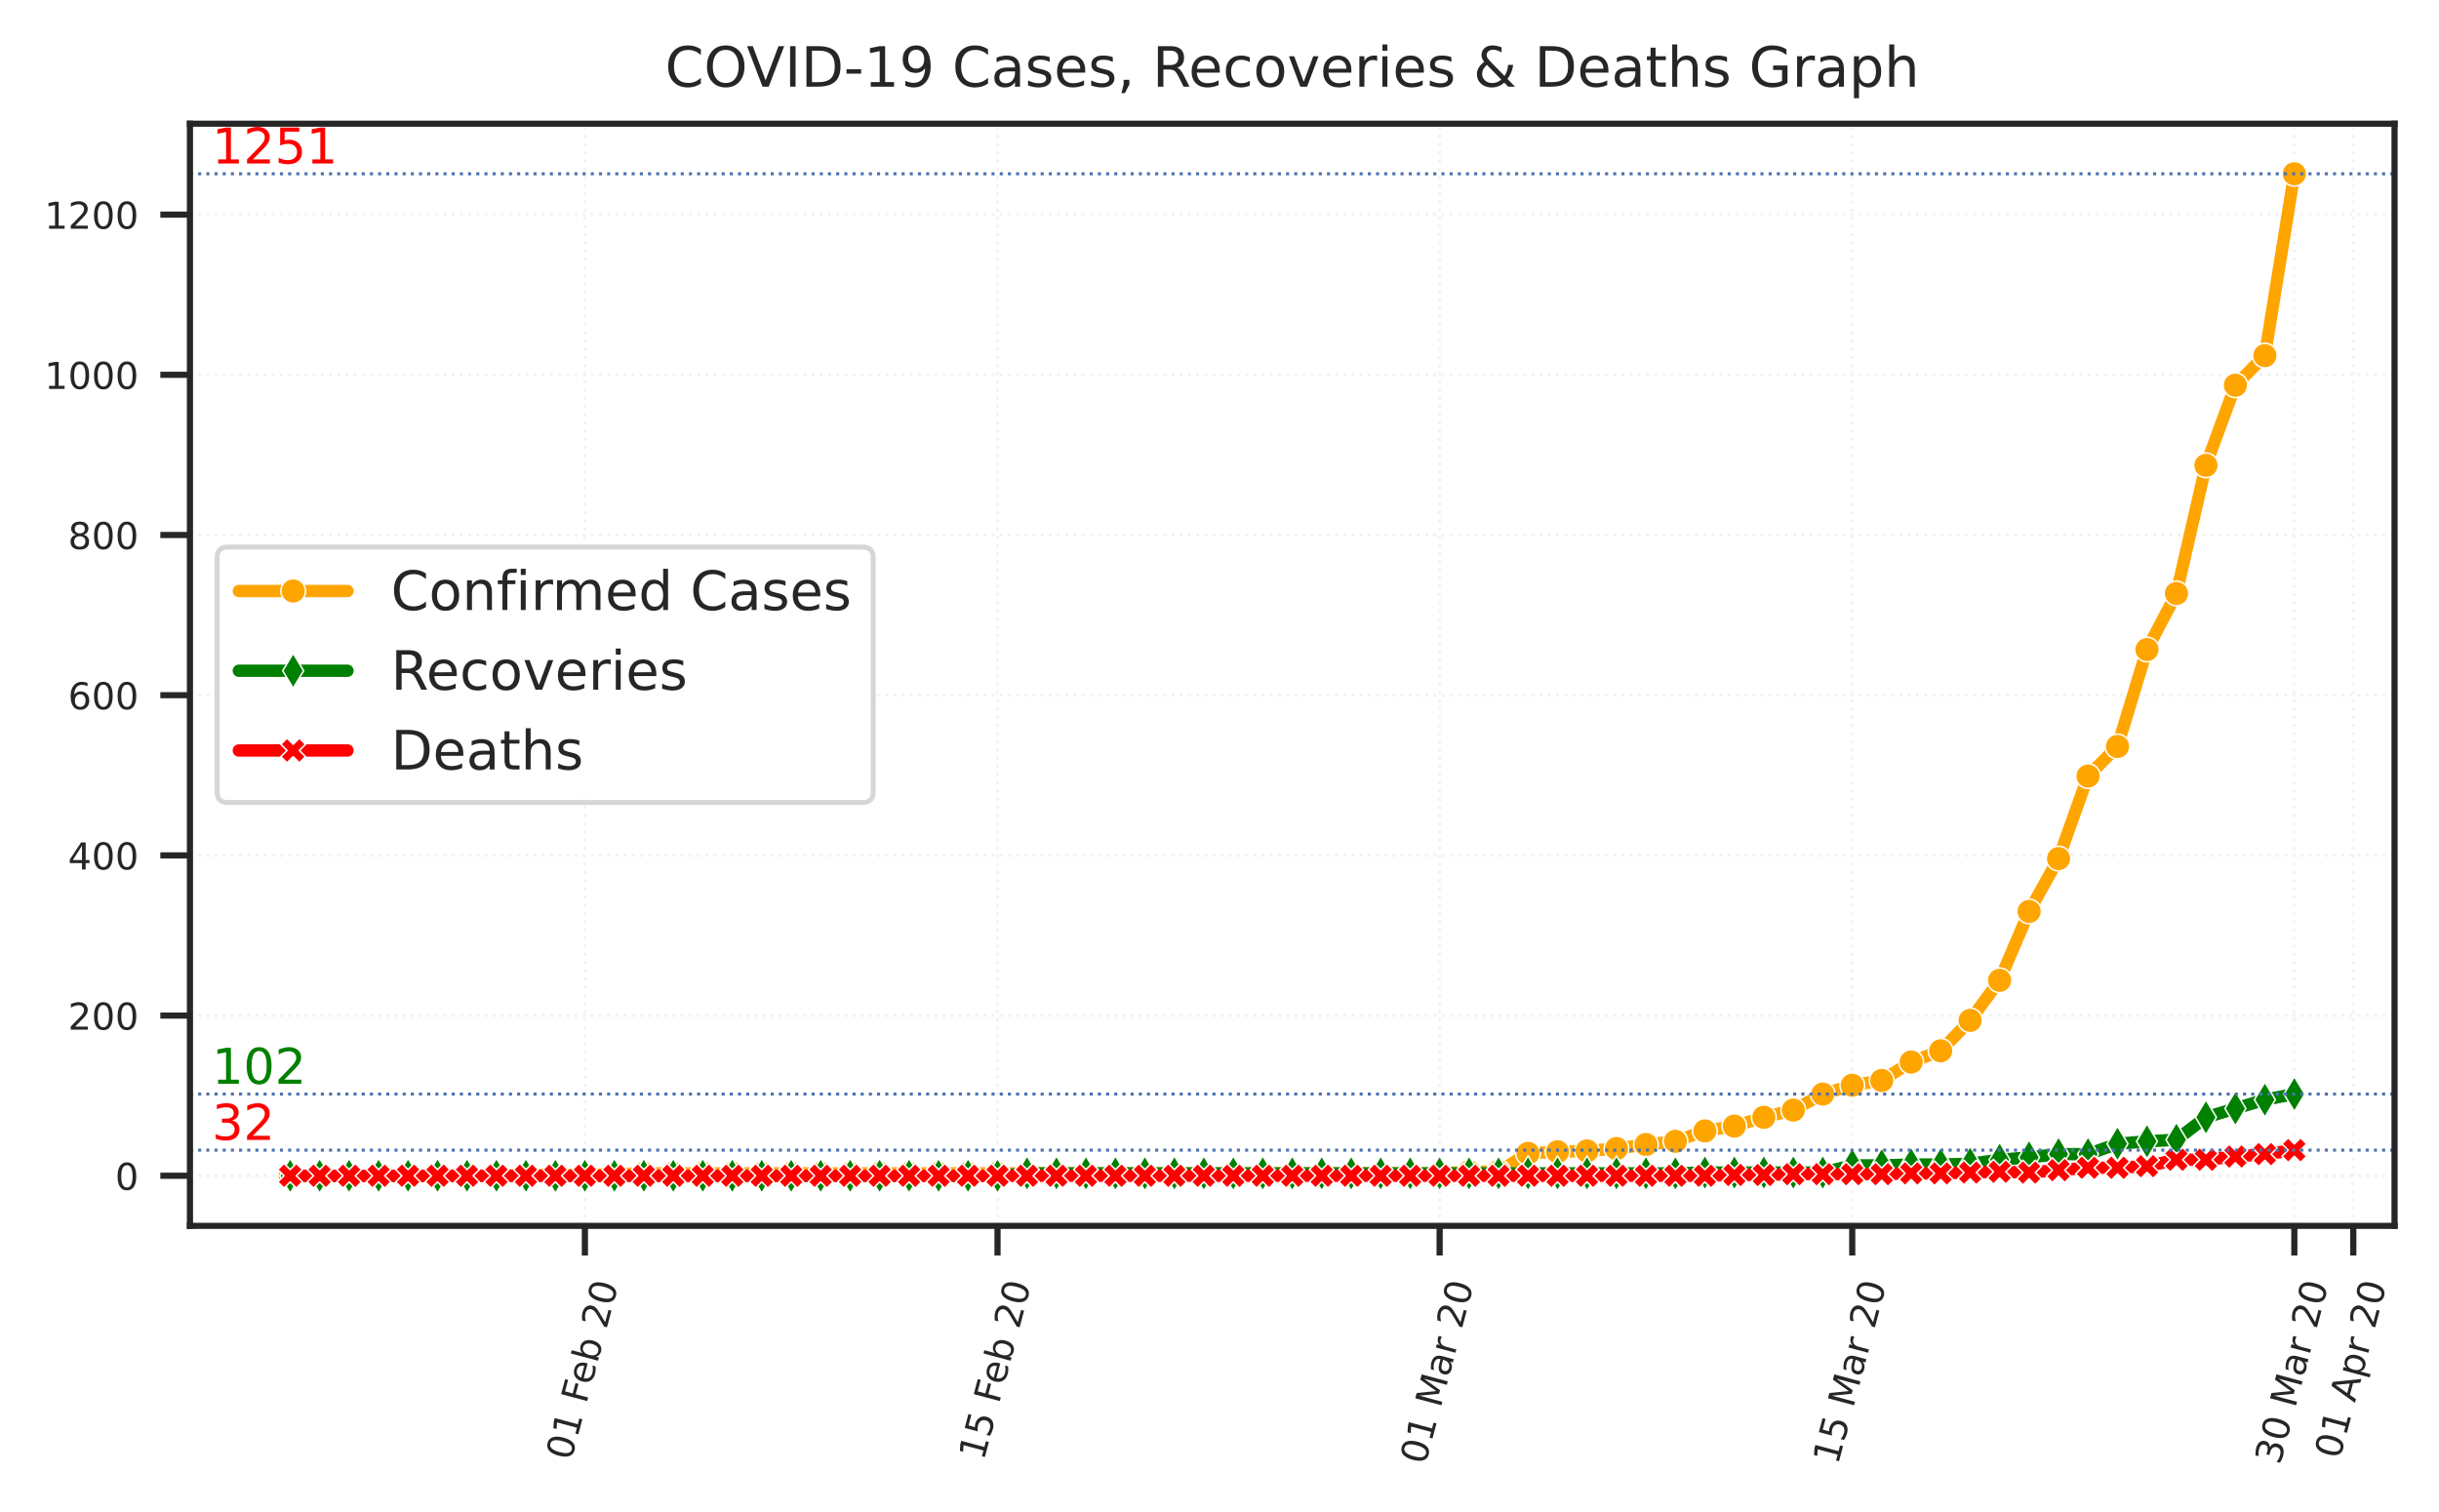 <?xml version="1.0" encoding="utf-8" standalone="no"?>
<!DOCTYPE svg PUBLIC "-//W3C//DTD SVG 1.1//EN"
  "http://www.w3.org/Graphics/SVG/1.1/DTD/svg11.dtd">
<!-- Created with matplotlib (https://matplotlib.org/) -->
<svg height="244.97pt" version="1.1" viewBox="0 0 395.09 244.97" width="395.09pt" xmlns="http://www.w3.org/2000/svg" xmlns:xlink="http://www.w3.org/1999/xlink">
 <defs>
  <style type="text/css">
*{stroke-linecap:butt;stroke-linejoin:round;}
  </style>
 </defs>
 <g id="figure_1">
  <g id="patch_1">
   <path d="M 0 244.97 
L 395.09 244.97 
L 395.09 0 
L 0 0 
z
" style="fill:#ffffff;"/>
  </g>
  <g id="axes_1">
   <g id="patch_2">
    <path d="M 30.77 198.599 
L 387.89 198.599 
L 387.89 20.039 
L 30.77 20.039 
z
" style="fill:#ffffff;"/>
   </g>
   <g id="matplotlib.axis_1">
    <g id="xtick_1">
     <g id="line2d_1">
      <path clip-path="url(#pfda07a1cb5)" d="M 94.746 198.599 
L 94.746 20.039 
" style="fill:none;stroke:#f3f3f3;stroke-dasharray:0.5,0.825;stroke-dashoffset:0;stroke-width:0.5;"/>
     </g>
     <g id="line2d_2">
      <defs>
       <path d="M 0 0 
L 0 4.8 
" id="mcb8ac5c408" style="stroke:#262626;"/>
      </defs>
      <g>
       <use style="fill:#262626;stroke:#262626;" x="94.746" xlink:href="#mcb8ac5c408" y="198.599"/>
      </g>
     </g>
     <g id="text_1">
      <!-- 01 Feb 20 -->
      <defs>
       <path d="M 31.781 66.406 
Q 24.172 66.406 20.328 58.906 
Q 16.5 51.422 16.5 36.375 
Q 16.5 21.391 20.328 13.891 
Q 24.172 6.391 31.781 6.391 
Q 39.453 6.391 43.281 13.891 
Q 47.125 21.391 47.125 36.375 
Q 47.125 51.422 43.281 58.906 
Q 39.453 66.406 31.781 66.406 
z
M 31.781 74.219 
Q 44.047 74.219 50.516 64.516 
Q 56.984 54.828 56.984 36.375 
Q 56.984 17.969 50.516 8.266 
Q 44.047 -1.422 31.781 -1.422 
Q 19.531 -1.422 13.062 8.266 
Q 6.594 17.969 6.594 36.375 
Q 6.594 54.828 13.062 64.516 
Q 19.531 74.219 31.781 74.219 
z
" id="DejaVuSans-48"/>
       <path d="M 12.406 8.297 
L 28.516 8.297 
L 28.516 63.922 
L 10.984 60.406 
L 10.984 69.391 
L 28.422 72.906 
L 38.281 72.906 
L 38.281 8.297 
L 54.391 8.297 
L 54.391 0 
L 12.406 0 
z
" id="DejaVuSans-49"/>
       <path id="DejaVuSans-32"/>
       <path d="M 9.812 72.906 
L 51.703 72.906 
L 51.703 64.594 
L 19.672 64.594 
L 19.672 43.109 
L 48.578 43.109 
L 48.578 34.812 
L 19.672 34.812 
L 19.672 0 
L 9.812 0 
z
" id="DejaVuSans-70"/>
       <path d="M 56.203 29.594 
L 56.203 25.203 
L 14.891 25.203 
Q 15.484 15.922 20.484 11.062 
Q 25.484 6.203 34.422 6.203 
Q 39.594 6.203 44.453 7.469 
Q 49.312 8.734 54.109 11.281 
L 54.109 2.781 
Q 49.266 0.734 44.188 -0.344 
Q 39.109 -1.422 33.891 -1.422 
Q 20.797 -1.422 13.156 6.188 
Q 5.516 13.812 5.516 26.812 
Q 5.516 40.234 12.766 48.109 
Q 20.016 56 32.328 56 
Q 43.359 56 49.781 48.891 
Q 56.203 41.797 56.203 29.594 
z
M 47.219 32.234 
Q 47.125 39.594 43.094 43.984 
Q 39.062 48.391 32.422 48.391 
Q 24.906 48.391 20.391 44.141 
Q 15.875 39.891 15.188 32.172 
z
" id="DejaVuSans-101"/>
       <path d="M 48.688 27.297 
Q 48.688 37.203 44.609 42.844 
Q 40.531 48.484 33.406 48.484 
Q 26.266 48.484 22.188 42.844 
Q 18.109 37.203 18.109 27.297 
Q 18.109 17.391 22.188 11.75 
Q 26.266 6.109 33.406 6.109 
Q 40.531 6.109 44.609 11.75 
Q 48.688 17.391 48.688 27.297 
z
M 18.109 46.391 
Q 20.953 51.266 25.266 53.625 
Q 29.594 56 35.594 56 
Q 45.562 56 51.781 48.094 
Q 58.016 40.188 58.016 27.297 
Q 58.016 14.406 51.781 6.484 
Q 45.562 -1.422 35.594 -1.422 
Q 29.594 -1.422 25.266 0.953 
Q 20.953 3.328 18.109 8.203 
L 18.109 0 
L 9.078 0 
L 9.078 75.984 
L 18.109 75.984 
z
" id="DejaVuSans-98"/>
       <path d="M 19.188 8.297 
L 53.609 8.297 
L 53.609 0 
L 7.328 0 
L 7.328 8.297 
Q 12.938 14.109 22.625 23.891 
Q 32.328 33.688 34.812 36.531 
Q 39.547 41.844 41.422 45.531 
Q 43.312 49.219 43.312 52.781 
Q 43.312 58.594 39.234 62.25 
Q 35.156 65.922 28.609 65.922 
Q 23.969 65.922 18.812 64.312 
Q 13.672 62.703 7.812 59.422 
L 7.812 69.391 
Q 13.766 71.781 18.938 73 
Q 24.125 74.219 28.422 74.219 
Q 39.75 74.219 46.484 68.547 
Q 53.219 62.891 53.219 53.422 
Q 53.219 48.922 51.531 44.891 
Q 49.859 40.875 45.406 35.406 
Q 44.188 33.984 37.641 27.219 
Q 31.109 20.453 19.188 8.297 
z
" id="DejaVuSans-50"/>
      </defs>
      <g style="fill:#262626;" transform="translate(92.501 236.772)rotate(-75)scale(0.06 -0.06)">
       <use xlink:href="#DejaVuSans-48"/>
       <use x="63.623" xlink:href="#DejaVuSans-49"/>
       <use x="127.246" xlink:href="#DejaVuSans-32"/>
       <use x="159.033" xlink:href="#DejaVuSans-70"/>
       <use x="211.053" xlink:href="#DejaVuSans-101"/>
       <use x="272.576" xlink:href="#DejaVuSans-98"/>
       <use x="336.053" xlink:href="#DejaVuSans-32"/>
       <use x="367.84" xlink:href="#DejaVuSans-50"/>
       <use x="431.463" xlink:href="#DejaVuSans-48"/>
      </g>
     </g>
    </g>
    <g id="xtick_2">
     <g id="line2d_3">
      <path clip-path="url(#pfda07a1cb5)" d="M 161.587 198.599 
L 161.587 20.039 
" style="fill:none;stroke:#f3f3f3;stroke-dasharray:0.5,0.825;stroke-dashoffset:0;stroke-width:0.5;"/>
     </g>
     <g id="line2d_4">
      <g>
       <use style="fill:#262626;stroke:#262626;" x="161.587" xlink:href="#mcb8ac5c408" y="198.599"/>
      </g>
     </g>
     <g id="text_2">
      <!-- 15 Feb 20 -->
      <defs>
       <path d="M 10.797 72.906 
L 49.516 72.906 
L 49.516 64.594 
L 19.828 64.594 
L 19.828 46.734 
Q 21.969 47.469 24.109 47.828 
Q 26.266 48.188 28.422 48.188 
Q 40.625 48.188 47.75 41.5 
Q 54.891 34.812 54.891 23.391 
Q 54.891 11.625 47.562 5.094 
Q 40.234 -1.422 26.906 -1.422 
Q 22.312 -1.422 17.547 -0.641 
Q 12.797 0.141 7.719 1.703 
L 7.719 11.625 
Q 12.109 9.234 16.797 8.062 
Q 21.484 6.891 26.703 6.891 
Q 35.156 6.891 40.078 11.328 
Q 45.016 15.766 45.016 23.391 
Q 45.016 31 40.078 35.438 
Q 35.156 39.891 26.703 39.891 
Q 22.75 39.891 18.812 39.016 
Q 14.891 38.141 10.797 36.281 
z
" id="DejaVuSans-53"/>
      </defs>
      <g style="fill:#262626;" transform="translate(159.342 236.772)rotate(-75)scale(0.06 -0.06)">
       <use xlink:href="#DejaVuSans-49"/>
       <use x="63.623" xlink:href="#DejaVuSans-53"/>
       <use x="127.246" xlink:href="#DejaVuSans-32"/>
       <use x="159.033" xlink:href="#DejaVuSans-70"/>
       <use x="211.053" xlink:href="#DejaVuSans-101"/>
       <use x="272.576" xlink:href="#DejaVuSans-98"/>
       <use x="336.053" xlink:href="#DejaVuSans-32"/>
       <use x="367.84" xlink:href="#DejaVuSans-50"/>
       <use x="431.463" xlink:href="#DejaVuSans-48"/>
      </g>
     </g>
    </g>
    <g id="xtick_3">
     <g id="line2d_5">
      <path clip-path="url(#pfda07a1cb5)" d="M 233.202 198.599 
L 233.202 20.039 
" style="fill:none;stroke:#f3f3f3;stroke-dasharray:0.5,0.825;stroke-dashoffset:0;stroke-width:0.5;"/>
     </g>
     <g id="line2d_6">
      <g>
       <use style="fill:#262626;stroke:#262626;" x="233.202" xlink:href="#mcb8ac5c408" y="198.599"/>
      </g>
     </g>
     <g id="text_3">
      <!-- 01 Mar 20 -->
      <defs>
       <path d="M 9.812 72.906 
L 24.516 72.906 
L 43.109 23.297 
L 61.812 72.906 
L 76.516 72.906 
L 76.516 0 
L 66.891 0 
L 66.891 64.016 
L 48.094 14.016 
L 38.188 14.016 
L 19.391 64.016 
L 19.391 0 
L 9.812 0 
z
" id="DejaVuSans-77"/>
       <path d="M 34.281 27.484 
Q 23.391 27.484 19.188 25 
Q 14.984 22.516 14.984 16.5 
Q 14.984 11.719 18.141 8.906 
Q 21.297 6.109 26.703 6.109 
Q 34.188 6.109 38.703 11.406 
Q 43.219 16.703 43.219 25.484 
L 43.219 27.484 
z
M 52.203 31.203 
L 52.203 0 
L 43.219 0 
L 43.219 8.297 
Q 40.141 3.328 35.547 0.953 
Q 30.953 -1.422 24.312 -1.422 
Q 15.922 -1.422 10.953 3.297 
Q 6 8.016 6 15.922 
Q 6 25.141 12.172 29.828 
Q 18.359 34.516 30.609 34.516 
L 43.219 34.516 
L 43.219 35.406 
Q 43.219 41.609 39.141 45 
Q 35.062 48.391 27.688 48.391 
Q 23 48.391 18.547 47.266 
Q 14.109 46.141 10.016 43.891 
L 10.016 52.203 
Q 14.938 54.109 19.578 55.047 
Q 24.219 56 28.609 56 
Q 40.484 56 46.344 49.844 
Q 52.203 43.703 52.203 31.203 
z
" id="DejaVuSans-97"/>
       <path d="M 41.109 46.297 
Q 39.594 47.172 37.812 47.578 
Q 36.031 48 33.891 48 
Q 26.266 48 22.188 43.047 
Q 18.109 38.094 18.109 28.812 
L 18.109 0 
L 9.078 0 
L 9.078 54.688 
L 18.109 54.688 
L 18.109 46.188 
Q 20.953 51.172 25.484 53.578 
Q 30.031 56 36.531 56 
Q 37.453 56 38.578 55.875 
Q 39.703 55.766 41.062 55.516 
z
" id="DejaVuSans-114"/>
      </defs>
      <g style="fill:#262626;" transform="translate(230.866 237.447)rotate(-75)scale(0.06 -0.06)">
       <use xlink:href="#DejaVuSans-48"/>
       <use x="63.623" xlink:href="#DejaVuSans-49"/>
       <use x="127.246" xlink:href="#DejaVuSans-32"/>
       <use x="159.033" xlink:href="#DejaVuSans-77"/>
       <use x="245.312" xlink:href="#DejaVuSans-97"/>
       <use x="306.592" xlink:href="#DejaVuSans-114"/>
       <use x="347.705" xlink:href="#DejaVuSans-32"/>
       <use x="379.492" xlink:href="#DejaVuSans-50"/>
       <use x="443.115" xlink:href="#DejaVuSans-48"/>
      </g>
     </g>
    </g>
    <g id="xtick_4">
     <g id="line2d_7">
      <path clip-path="url(#pfda07a1cb5)" d="M 300.042 198.599 
L 300.042 20.039 
" style="fill:none;stroke:#f3f3f3;stroke-dasharray:0.5,0.825;stroke-dashoffset:0;stroke-width:0.5;"/>
     </g>
     <g id="line2d_8">
      <g>
       <use style="fill:#262626;stroke:#262626;" x="300.042" xlink:href="#mcb8ac5c408" y="198.599"/>
      </g>
     </g>
     <g id="text_4">
      <!-- 15 Mar 20 -->
      <g style="fill:#262626;" transform="translate(297.707 237.447)rotate(-75)scale(0.06 -0.06)">
       <use xlink:href="#DejaVuSans-49"/>
       <use x="63.623" xlink:href="#DejaVuSans-53"/>
       <use x="127.246" xlink:href="#DejaVuSans-32"/>
       <use x="159.033" xlink:href="#DejaVuSans-77"/>
       <use x="245.312" xlink:href="#DejaVuSans-97"/>
       <use x="306.592" xlink:href="#DejaVuSans-114"/>
       <use x="347.705" xlink:href="#DejaVuSans-32"/>
       <use x="379.492" xlink:href="#DejaVuSans-50"/>
       <use x="443.115" xlink:href="#DejaVuSans-48"/>
      </g>
     </g>
    </g>
    <g id="xtick_5">
     <g id="line2d_9">
      <path clip-path="url(#pfda07a1cb5)" d="M 381.206 198.599 
L 381.206 20.039 
" style="fill:none;stroke:#f3f3f3;stroke-dasharray:0.5,0.825;stroke-dashoffset:0;stroke-width:0.5;"/>
     </g>
     <g id="line2d_10">
      <g>
       <use style="fill:#262626;stroke:#262626;" x="381.206" xlink:href="#mcb8ac5c408" y="198.599"/>
      </g>
     </g>
     <g id="text_5">
      <!-- 01 Apr 20 -->
      <defs>
       <path d="M 34.188 63.188 
L 20.797 26.906 
L 47.609 26.906 
z
M 28.609 72.906 
L 39.797 72.906 
L 67.578 0 
L 57.328 0 
L 50.688 18.703 
L 17.828 18.703 
L 11.188 0 
L 0.781 0 
z
" id="DejaVuSans-65"/>
       <path d="M 18.109 8.203 
L 18.109 -20.797 
L 9.078 -20.797 
L 9.078 54.688 
L 18.109 54.688 
L 18.109 46.391 
Q 20.953 51.266 25.266 53.625 
Q 29.594 56 35.594 56 
Q 45.562 56 51.781 48.094 
Q 58.016 40.188 58.016 27.297 
Q 58.016 14.406 51.781 6.484 
Q 45.562 -1.422 35.594 -1.422 
Q 29.594 -1.422 25.266 0.953 
Q 20.953 3.328 18.109 8.203 
z
M 48.688 27.297 
Q 48.688 37.203 44.609 42.844 
Q 40.531 48.484 33.406 48.484 
Q 26.266 48.484 22.188 42.844 
Q 18.109 37.203 18.109 27.297 
Q 18.109 17.391 22.188 11.75 
Q 26.266 6.109 33.406 6.109 
Q 40.531 6.109 44.609 11.75 
Q 48.688 17.391 48.688 27.297 
z
" id="DejaVuSans-112"/>
      </defs>
      <g style="fill:#262626;" transform="translate(378.992 236.538)rotate(-75)scale(0.06 -0.06)">
       <use xlink:href="#DejaVuSans-48"/>
       <use x="63.623" xlink:href="#DejaVuSans-49"/>
       <use x="127.246" xlink:href="#DejaVuSans-32"/>
       <use x="159.033" xlink:href="#DejaVuSans-65"/>
       <use x="227.441" xlink:href="#DejaVuSans-112"/>
       <use x="290.918" xlink:href="#DejaVuSans-114"/>
       <use x="332.031" xlink:href="#DejaVuSans-32"/>
       <use x="363.818" xlink:href="#DejaVuSans-50"/>
       <use x="427.441" xlink:href="#DejaVuSans-48"/>
      </g>
     </g>
    </g>
    <g id="xtick_6">
     <g id="line2d_11">
      <path clip-path="url(#pfda07a1cb5)" d="M 371.657 198.599 
L 371.657 20.039 
" style="fill:none;stroke:#f3f3f3;stroke-dasharray:0.5,0.825;stroke-dashoffset:0;stroke-width:0.5;"/>
     </g>
     <g id="line2d_12">
      <g>
       <use style="fill:#262626;stroke:#262626;" x="371.657" xlink:href="#mcb8ac5c408" y="198.599"/>
      </g>
     </g>
     <g id="text_6">
      <!-- 30 Mar 20 -->
      <defs>
       <path d="M 40.578 39.312 
Q 47.656 37.797 51.625 33 
Q 55.609 28.219 55.609 21.188 
Q 55.609 10.406 48.188 4.484 
Q 40.766 -1.422 27.094 -1.422 
Q 22.516 -1.422 17.656 -0.516 
Q 12.797 0.391 7.625 2.203 
L 7.625 11.719 
Q 11.719 9.328 16.594 8.109 
Q 21.484 6.891 26.812 6.891 
Q 36.078 6.891 40.938 10.547 
Q 45.797 14.203 45.797 21.188 
Q 45.797 27.641 41.281 31.266 
Q 36.766 34.906 28.719 34.906 
L 20.219 34.906 
L 20.219 43.016 
L 29.109 43.016 
Q 36.375 43.016 40.234 45.922 
Q 44.094 48.828 44.094 54.297 
Q 44.094 59.906 40.109 62.906 
Q 36.141 65.922 28.719 65.922 
Q 24.656 65.922 20.016 65.031 
Q 15.375 64.156 9.812 62.312 
L 9.812 71.094 
Q 15.438 72.656 20.344 73.438 
Q 25.25 74.219 29.594 74.219 
Q 40.828 74.219 47.359 69.109 
Q 53.906 64.016 53.906 55.328 
Q 53.906 49.266 50.438 45.094 
Q 46.969 40.922 40.578 39.312 
z
" id="DejaVuSans-51"/>
      </defs>
      <g style="fill:#262626;" transform="translate(369.322 237.447)rotate(-75)scale(0.06 -0.06)">
       <use xlink:href="#DejaVuSans-51"/>
       <use x="63.623" xlink:href="#DejaVuSans-48"/>
       <use x="127.246" xlink:href="#DejaVuSans-32"/>
       <use x="159.033" xlink:href="#DejaVuSans-77"/>
       <use x="245.312" xlink:href="#DejaVuSans-97"/>
       <use x="306.592" xlink:href="#DejaVuSans-114"/>
       <use x="347.705" xlink:href="#DejaVuSans-32"/>
       <use x="379.492" xlink:href="#DejaVuSans-50"/>
       <use x="443.115" xlink:href="#DejaVuSans-48"/>
      </g>
     </g>
    </g>
   </g>
   <g id="matplotlib.axis_2">
    <g id="ytick_1">
     <g id="line2d_13">
      <path clip-path="url(#pfda07a1cb5)" d="M 30.77 190.482 
L 387.89 190.482 
" style="fill:none;stroke:#f3f3f3;stroke-dasharray:0.5,0.825;stroke-dashoffset:0;stroke-width:0.5;"/>
     </g>
     <g id="line2d_14">
      <defs>
       <path d="M 0 0 
L -4.8 0 
" id="m7809c326cd" style="stroke:#262626;"/>
      </defs>
      <g>
       <use style="fill:#262626;stroke:#262626;" x="30.77" xlink:href="#m7809c326cd" y="190.482"/>
      </g>
     </g>
     <g id="text_7">
      <!-- 0 -->
      <g style="fill:#262626;" transform="translate(18.652 192.762)scale(0.06 -0.06)">
       <use xlink:href="#DejaVuSans-48"/>
      </g>
     </g>
    </g>
    <g id="ytick_2">
     <g id="line2d_15">
      <path clip-path="url(#pfda07a1cb5)" d="M 30.77 164.531 
L 387.89 164.531 
" style="fill:none;stroke:#f3f3f3;stroke-dasharray:0.5,0.825;stroke-dashoffset:0;stroke-width:0.5;"/>
     </g>
     <g id="line2d_16">
      <g>
       <use style="fill:#262626;stroke:#262626;" x="30.77" xlink:href="#m7809c326cd" y="164.531"/>
      </g>
     </g>
     <g id="text_8">
      <!-- 200 -->
      <g style="fill:#262626;" transform="translate(11.018 166.81)scale(0.06 -0.06)">
       <use xlink:href="#DejaVuSans-50"/>
       <use x="63.623" xlink:href="#DejaVuSans-48"/>
       <use x="127.246" xlink:href="#DejaVuSans-48"/>
      </g>
     </g>
    </g>
    <g id="ytick_3">
     <g id="line2d_17">
      <path clip-path="url(#pfda07a1cb5)" d="M 30.77 138.579 
L 387.89 138.579 
" style="fill:none;stroke:#f3f3f3;stroke-dasharray:0.5,0.825;stroke-dashoffset:0;stroke-width:0.5;"/>
     </g>
     <g id="line2d_18">
      <g>
       <use style="fill:#262626;stroke:#262626;" x="30.77" xlink:href="#m7809c326cd" y="138.579"/>
      </g>
     </g>
     <g id="text_9">
      <!-- 400 -->
      <defs>
       <path d="M 37.797 64.312 
L 12.891 25.391 
L 37.797 25.391 
z
M 35.203 72.906 
L 47.609 72.906 
L 47.609 25.391 
L 58.016 25.391 
L 58.016 17.188 
L 47.609 17.188 
L 47.609 0 
L 37.797 0 
L 37.797 17.188 
L 4.891 17.188 
L 4.891 26.703 
z
" id="DejaVuSans-52"/>
      </defs>
      <g style="fill:#262626;" transform="translate(11.018 140.859)scale(0.06 -0.06)">
       <use xlink:href="#DejaVuSans-52"/>
       <use x="63.623" xlink:href="#DejaVuSans-48"/>
       <use x="127.246" xlink:href="#DejaVuSans-48"/>
      </g>
     </g>
    </g>
    <g id="ytick_4">
     <g id="line2d_19">
      <path clip-path="url(#pfda07a1cb5)" d="M 30.77 112.627 
L 387.89 112.627 
" style="fill:none;stroke:#f3f3f3;stroke-dasharray:0.5,0.825;stroke-dashoffset:0;stroke-width:0.5;"/>
     </g>
     <g id="line2d_20">
      <g>
       <use style="fill:#262626;stroke:#262626;" x="30.77" xlink:href="#m7809c326cd" y="112.627"/>
      </g>
     </g>
     <g id="text_10">
      <!-- 600 -->
      <defs>
       <path d="M 33.016 40.375 
Q 26.375 40.375 22.484 35.828 
Q 18.609 31.297 18.609 23.391 
Q 18.609 15.531 22.484 10.953 
Q 26.375 6.391 33.016 6.391 
Q 39.656 6.391 43.531 10.953 
Q 47.406 15.531 47.406 23.391 
Q 47.406 31.297 43.531 35.828 
Q 39.656 40.375 33.016 40.375 
z
M 52.594 71.297 
L 52.594 62.312 
Q 48.875 64.062 45.094 64.984 
Q 41.312 65.922 37.594 65.922 
Q 27.828 65.922 22.672 59.328 
Q 17.531 52.734 16.797 39.406 
Q 19.672 43.656 24.016 45.922 
Q 28.375 48.188 33.594 48.188 
Q 44.578 48.188 50.953 41.516 
Q 57.328 34.859 57.328 23.391 
Q 57.328 12.156 50.688 5.359 
Q 44.047 -1.422 33.016 -1.422 
Q 20.359 -1.422 13.672 8.266 
Q 6.984 17.969 6.984 36.375 
Q 6.984 53.656 15.188 63.938 
Q 23.391 74.219 37.203 74.219 
Q 40.922 74.219 44.703 73.484 
Q 48.484 72.75 52.594 71.297 
z
" id="DejaVuSans-54"/>
      </defs>
      <g style="fill:#262626;" transform="translate(11.018 114.907)scale(0.06 -0.06)">
       <use xlink:href="#DejaVuSans-54"/>
       <use x="63.623" xlink:href="#DejaVuSans-48"/>
       <use x="127.246" xlink:href="#DejaVuSans-48"/>
      </g>
     </g>
    </g>
    <g id="ytick_5">
     <g id="line2d_21">
      <path clip-path="url(#pfda07a1cb5)" d="M 30.77 86.676 
L 387.89 86.676 
" style="fill:none;stroke:#f3f3f3;stroke-dasharray:0.5,0.825;stroke-dashoffset:0;stroke-width:0.5;"/>
     </g>
     <g id="line2d_22">
      <g>
       <use style="fill:#262626;stroke:#262626;" x="30.77" xlink:href="#m7809c326cd" y="86.676"/>
      </g>
     </g>
     <g id="text_11">
      <!-- 800 -->
      <defs>
       <path d="M 31.781 34.625 
Q 24.75 34.625 20.719 30.859 
Q 16.703 27.094 16.703 20.516 
Q 16.703 13.922 20.719 10.156 
Q 24.75 6.391 31.781 6.391 
Q 38.812 6.391 42.859 10.172 
Q 46.922 13.969 46.922 20.516 
Q 46.922 27.094 42.891 30.859 
Q 38.875 34.625 31.781 34.625 
z
M 21.922 38.812 
Q 15.578 40.375 12.031 44.719 
Q 8.5 49.078 8.5 55.328 
Q 8.5 64.062 14.719 69.141 
Q 20.953 74.219 31.781 74.219 
Q 42.672 74.219 48.875 69.141 
Q 55.078 64.062 55.078 55.328 
Q 55.078 49.078 51.531 44.719 
Q 48 40.375 41.703 38.812 
Q 48.828 37.156 52.797 32.312 
Q 56.781 27.484 56.781 20.516 
Q 56.781 9.906 50.312 4.234 
Q 43.844 -1.422 31.781 -1.422 
Q 19.734 -1.422 13.25 4.234 
Q 6.781 9.906 6.781 20.516 
Q 6.781 27.484 10.781 32.312 
Q 14.797 37.156 21.922 38.812 
z
M 18.312 54.391 
Q 18.312 48.734 21.844 45.562 
Q 25.391 42.391 31.781 42.391 
Q 38.141 42.391 41.719 45.562 
Q 45.312 48.734 45.312 54.391 
Q 45.312 60.062 41.719 63.234 
Q 38.141 66.406 31.781 66.406 
Q 25.391 66.406 21.844 63.234 
Q 18.312 60.062 18.312 54.391 
z
" id="DejaVuSans-56"/>
      </defs>
      <g style="fill:#262626;" transform="translate(11.018 88.955)scale(0.06 -0.06)">
       <use xlink:href="#DejaVuSans-56"/>
       <use x="63.623" xlink:href="#DejaVuSans-48"/>
       <use x="127.246" xlink:href="#DejaVuSans-48"/>
      </g>
     </g>
    </g>
    <g id="ytick_6">
     <g id="line2d_23">
      <path clip-path="url(#pfda07a1cb5)" d="M 30.77 60.724 
L 387.89 60.724 
" style="fill:none;stroke:#f3f3f3;stroke-dasharray:0.5,0.825;stroke-dashoffset:0;stroke-width:0.5;"/>
     </g>
     <g id="line2d_24">
      <g>
       <use style="fill:#262626;stroke:#262626;" x="30.77" xlink:href="#m7809c326cd" y="60.724"/>
      </g>
     </g>
     <g id="text_12">
      <!-- 1000 -->
      <g style="fill:#262626;" transform="translate(7.2 63.004)scale(0.06 -0.06)">
       <use xlink:href="#DejaVuSans-49"/>
       <use x="63.623" xlink:href="#DejaVuSans-48"/>
       <use x="127.246" xlink:href="#DejaVuSans-48"/>
       <use x="190.869" xlink:href="#DejaVuSans-48"/>
      </g>
     </g>
    </g>
    <g id="ytick_7">
     <g id="line2d_25">
      <path clip-path="url(#pfda07a1cb5)" d="M 30.77 34.773 
L 387.89 34.773 
" style="fill:none;stroke:#f3f3f3;stroke-dasharray:0.5,0.825;stroke-dashoffset:0;stroke-width:0.5;"/>
     </g>
     <g id="line2d_26">
      <g>
       <use style="fill:#262626;stroke:#262626;" x="30.77" xlink:href="#m7809c326cd" y="34.773"/>
      </g>
     </g>
     <g id="text_13">
      <!-- 1200 -->
      <g style="fill:#262626;" transform="translate(7.2 37.052)scale(0.06 -0.06)">
       <use xlink:href="#DejaVuSans-49"/>
       <use x="63.623" xlink:href="#DejaVuSans-50"/>
       <use x="127.246" xlink:href="#DejaVuSans-48"/>
       <use x="190.869" xlink:href="#DejaVuSans-48"/>
      </g>
     </g>
    </g>
   </g>
   <g id="line2d_27">
    <path clip-path="url(#pfda07a1cb5)" d="M 47.003 190.482 
L 51.777 190.482 
L 56.551 190.482 
L 61.326 190.482 
L 66.1 190.482 
L 70.874 190.482 
L 75.649 190.482 
L 80.423 190.482 
L 85.197 190.352 
L 89.972 190.352 
L 94.746 190.352 
L 99.52 190.223 
L 104.295 190.093 
L 109.069 190.093 
L 113.843 190.093 
L 118.618 190.093 
L 123.392 190.093 
L 128.166 190.093 
L 132.941 190.093 
L 137.715 190.093 
L 142.489 190.093 
L 147.264 190.093 
L 152.038 190.093 
L 156.812 190.093 
L 161.587 190.093 
L 166.361 190.093 
L 171.135 190.093 
L 175.91 190.093 
L 180.684 190.093 
L 185.458 190.093 
L 190.233 190.093 
L 195.007 190.093 
L 199.781 190.093 
L 204.556 190.093 
L 209.33 190.093 
L 214.104 190.093 
L 218.879 190.093 
L 223.653 190.093 
L 228.427 190.093 
L 233.202 190.093 
L 237.976 189.833 
L 242.75 189.833 
L 247.525 186.849 
L 252.299 186.589 
L 257.073 186.46 
L 261.848 186.07 
L 266.622 185.422 
L 271.396 184.903 
L 276.171 183.216 
L 280.945 182.437 
L 285.719 181.01 
L 290.494 179.842 
L 295.268 177.247 
L 300.042 175.82 
L 304.817 175.041 
L 309.591 172.057 
L 314.365 170.24 
L 319.14 165.309 
L 323.914 158.821 
L 328.688 147.662 
L 333.463 139.098 
L 338.237 125.733 
L 343.011 120.932 
L 347.786 105.231 
L 352.56 96.148 
L 357.334 75.387 
L 362.109 62.411 
L 366.883 57.61 
L 371.657 28.155 
" style="fill:none;stroke:#ffa500;stroke-linecap:round;stroke-width:2;"/>
    <defs>
     <path d="M 0 2 
C 0.53 2 1.039 1.789 1.414 1.414 
C 1.789 1.039 2 0.53 2 0 
C 2 -0.53 1.789 -1.039 1.414 -1.414 
C 1.039 -1.789 0.53 -2 0 -2 
C -0.53 -2 -1.039 -1.789 -1.414 -1.414 
C -1.789 -1.039 -2 -0.53 -2 0 
C -2 0.53 -1.789 1.039 -1.414 1.414 
C -1.039 1.789 -0.53 2 0 2 
z
" id="me490a9ee30" style="stroke:#ffffff;stroke-width:0.25;"/>
    </defs>
    <g clip-path="url(#pfda07a1cb5)">
     <use style="fill:#ffa500;stroke:#ffffff;stroke-width:0.25;" x="47.003" xlink:href="#me490a9ee30" y="190.482"/>
     <use style="fill:#ffa500;stroke:#ffffff;stroke-width:0.25;" x="51.777" xlink:href="#me490a9ee30" y="190.482"/>
     <use style="fill:#ffa500;stroke:#ffffff;stroke-width:0.25;" x="56.551" xlink:href="#me490a9ee30" y="190.482"/>
     <use style="fill:#ffa500;stroke:#ffffff;stroke-width:0.25;" x="61.326" xlink:href="#me490a9ee30" y="190.482"/>
     <use style="fill:#ffa500;stroke:#ffffff;stroke-width:0.25;" x="66.1" xlink:href="#me490a9ee30" y="190.482"/>
     <use style="fill:#ffa500;stroke:#ffffff;stroke-width:0.25;" x="70.874" xlink:href="#me490a9ee30" y="190.482"/>
     <use style="fill:#ffa500;stroke:#ffffff;stroke-width:0.25;" x="75.649" xlink:href="#me490a9ee30" y="190.482"/>
     <use style="fill:#ffa500;stroke:#ffffff;stroke-width:0.25;" x="80.423" xlink:href="#me490a9ee30" y="190.482"/>
     <use style="fill:#ffa500;stroke:#ffffff;stroke-width:0.25;" x="85.197" xlink:href="#me490a9ee30" y="190.352"/>
     <use style="fill:#ffa500;stroke:#ffffff;stroke-width:0.25;" x="89.972" xlink:href="#me490a9ee30" y="190.352"/>
     <use style="fill:#ffa500;stroke:#ffffff;stroke-width:0.25;" x="94.746" xlink:href="#me490a9ee30" y="190.352"/>
     <use style="fill:#ffa500;stroke:#ffffff;stroke-width:0.25;" x="99.52" xlink:href="#me490a9ee30" y="190.223"/>
     <use style="fill:#ffa500;stroke:#ffffff;stroke-width:0.25;" x="104.295" xlink:href="#me490a9ee30" y="190.093"/>
     <use style="fill:#ffa500;stroke:#ffffff;stroke-width:0.25;" x="109.069" xlink:href="#me490a9ee30" y="190.093"/>
     <use style="fill:#ffa500;stroke:#ffffff;stroke-width:0.25;" x="113.843" xlink:href="#me490a9ee30" y="190.093"/>
     <use style="fill:#ffa500;stroke:#ffffff;stroke-width:0.25;" x="118.618" xlink:href="#me490a9ee30" y="190.093"/>
     <use style="fill:#ffa500;stroke:#ffffff;stroke-width:0.25;" x="123.392" xlink:href="#me490a9ee30" y="190.093"/>
     <use style="fill:#ffa500;stroke:#ffffff;stroke-width:0.25;" x="128.166" xlink:href="#me490a9ee30" y="190.093"/>
     <use style="fill:#ffa500;stroke:#ffffff;stroke-width:0.25;" x="132.941" xlink:href="#me490a9ee30" y="190.093"/>
     <use style="fill:#ffa500;stroke:#ffffff;stroke-width:0.25;" x="137.715" xlink:href="#me490a9ee30" y="190.093"/>
     <use style="fill:#ffa500;stroke:#ffffff;stroke-width:0.25;" x="142.489" xlink:href="#me490a9ee30" y="190.093"/>
     <use style="fill:#ffa500;stroke:#ffffff;stroke-width:0.25;" x="147.264" xlink:href="#me490a9ee30" y="190.093"/>
     <use style="fill:#ffa500;stroke:#ffffff;stroke-width:0.25;" x="152.038" xlink:href="#me490a9ee30" y="190.093"/>
     <use style="fill:#ffa500;stroke:#ffffff;stroke-width:0.25;" x="156.812" xlink:href="#me490a9ee30" y="190.093"/>
     <use style="fill:#ffa500;stroke:#ffffff;stroke-width:0.25;" x="161.587" xlink:href="#me490a9ee30" y="190.093"/>
     <use style="fill:#ffa500;stroke:#ffffff;stroke-width:0.25;" x="166.361" xlink:href="#me490a9ee30" y="190.093"/>
     <use style="fill:#ffa500;stroke:#ffffff;stroke-width:0.25;" x="171.135" xlink:href="#me490a9ee30" y="190.093"/>
     <use style="fill:#ffa500;stroke:#ffffff;stroke-width:0.25;" x="175.91" xlink:href="#me490a9ee30" y="190.093"/>
     <use style="fill:#ffa500;stroke:#ffffff;stroke-width:0.25;" x="180.684" xlink:href="#me490a9ee30" y="190.093"/>
     <use style="fill:#ffa500;stroke:#ffffff;stroke-width:0.25;" x="185.458" xlink:href="#me490a9ee30" y="190.093"/>
     <use style="fill:#ffa500;stroke:#ffffff;stroke-width:0.25;" x="190.233" xlink:href="#me490a9ee30" y="190.093"/>
     <use style="fill:#ffa500;stroke:#ffffff;stroke-width:0.25;" x="195.007" xlink:href="#me490a9ee30" y="190.093"/>
     <use style="fill:#ffa500;stroke:#ffffff;stroke-width:0.25;" x="199.781" xlink:href="#me490a9ee30" y="190.093"/>
     <use style="fill:#ffa500;stroke:#ffffff;stroke-width:0.25;" x="204.556" xlink:href="#me490a9ee30" y="190.093"/>
     <use style="fill:#ffa500;stroke:#ffffff;stroke-width:0.25;" x="209.33" xlink:href="#me490a9ee30" y="190.093"/>
     <use style="fill:#ffa500;stroke:#ffffff;stroke-width:0.25;" x="214.104" xlink:href="#me490a9ee30" y="190.093"/>
     <use style="fill:#ffa500;stroke:#ffffff;stroke-width:0.25;" x="218.879" xlink:href="#me490a9ee30" y="190.093"/>
     <use style="fill:#ffa500;stroke:#ffffff;stroke-width:0.25;" x="223.653" xlink:href="#me490a9ee30" y="190.093"/>
     <use style="fill:#ffa500;stroke:#ffffff;stroke-width:0.25;" x="228.427" xlink:href="#me490a9ee30" y="190.093"/>
     <use style="fill:#ffa500;stroke:#ffffff;stroke-width:0.25;" x="233.202" xlink:href="#me490a9ee30" y="190.093"/>
     <use style="fill:#ffa500;stroke:#ffffff;stroke-width:0.25;" x="237.976" xlink:href="#me490a9ee30" y="189.833"/>
     <use style="fill:#ffa500;stroke:#ffffff;stroke-width:0.25;" x="242.75" xlink:href="#me490a9ee30" y="189.833"/>
     <use style="fill:#ffa500;stroke:#ffffff;stroke-width:0.25;" x="247.525" xlink:href="#me490a9ee30" y="186.849"/>
     <use style="fill:#ffa500;stroke:#ffffff;stroke-width:0.25;" x="252.299" xlink:href="#me490a9ee30" y="186.589"/>
     <use style="fill:#ffa500;stroke:#ffffff;stroke-width:0.25;" x="257.073" xlink:href="#me490a9ee30" y="186.46"/>
     <use style="fill:#ffa500;stroke:#ffffff;stroke-width:0.25;" x="261.848" xlink:href="#me490a9ee30" y="186.07"/>
     <use style="fill:#ffa500;stroke:#ffffff;stroke-width:0.25;" x="266.622" xlink:href="#me490a9ee30" y="185.422"/>
     <use style="fill:#ffa500;stroke:#ffffff;stroke-width:0.25;" x="271.396" xlink:href="#me490a9ee30" y="184.903"/>
     <use style="fill:#ffa500;stroke:#ffffff;stroke-width:0.25;" x="276.171" xlink:href="#me490a9ee30" y="183.216"/>
     <use style="fill:#ffa500;stroke:#ffffff;stroke-width:0.25;" x="280.945" xlink:href="#me490a9ee30" y="182.437"/>
     <use style="fill:#ffa500;stroke:#ffffff;stroke-width:0.25;" x="285.719" xlink:href="#me490a9ee30" y="181.01"/>
     <use style="fill:#ffa500;stroke:#ffffff;stroke-width:0.25;" x="290.494" xlink:href="#me490a9ee30" y="179.842"/>
     <use style="fill:#ffa500;stroke:#ffffff;stroke-width:0.25;" x="295.268" xlink:href="#me490a9ee30" y="177.247"/>
     <use style="fill:#ffa500;stroke:#ffffff;stroke-width:0.25;" x="300.042" xlink:href="#me490a9ee30" y="175.82"/>
     <use style="fill:#ffa500;stroke:#ffffff;stroke-width:0.25;" x="304.817" xlink:href="#me490a9ee30" y="175.041"/>
     <use style="fill:#ffa500;stroke:#ffffff;stroke-width:0.25;" x="309.591" xlink:href="#me490a9ee30" y="172.057"/>
     <use style="fill:#ffa500;stroke:#ffffff;stroke-width:0.25;" x="314.365" xlink:href="#me490a9ee30" y="170.24"/>
     <use style="fill:#ffa500;stroke:#ffffff;stroke-width:0.25;" x="319.14" xlink:href="#me490a9ee30" y="165.309"/>
     <use style="fill:#ffa500;stroke:#ffffff;stroke-width:0.25;" x="323.914" xlink:href="#me490a9ee30" y="158.821"/>
     <use style="fill:#ffa500;stroke:#ffffff;stroke-width:0.25;" x="328.688" xlink:href="#me490a9ee30" y="147.662"/>
     <use style="fill:#ffa500;stroke:#ffffff;stroke-width:0.25;" x="333.463" xlink:href="#me490a9ee30" y="139.098"/>
     <use style="fill:#ffa500;stroke:#ffffff;stroke-width:0.25;" x="338.237" xlink:href="#me490a9ee30" y="125.733"/>
     <use style="fill:#ffa500;stroke:#ffffff;stroke-width:0.25;" x="343.011" xlink:href="#me490a9ee30" y="120.932"/>
     <use style="fill:#ffa500;stroke:#ffffff;stroke-width:0.25;" x="347.786" xlink:href="#me490a9ee30" y="105.231"/>
     <use style="fill:#ffa500;stroke:#ffffff;stroke-width:0.25;" x="352.56" xlink:href="#me490a9ee30" y="96.148"/>
     <use style="fill:#ffa500;stroke:#ffffff;stroke-width:0.25;" x="357.334" xlink:href="#me490a9ee30" y="75.387"/>
     <use style="fill:#ffa500;stroke:#ffffff;stroke-width:0.25;" x="362.109" xlink:href="#me490a9ee30" y="62.411"/>
     <use style="fill:#ffa500;stroke:#ffffff;stroke-width:0.25;" x="366.883" xlink:href="#me490a9ee30" y="57.61"/>
     <use style="fill:#ffa500;stroke:#ffffff;stroke-width:0.25;" x="371.657" xlink:href="#me490a9ee30" y="28.155"/>
    </g>
   </g>
   <g id="line2d_28">
    <path clip-path="url(#pfda07a1cb5)" d="M 47.003 190.482 
L 51.777 190.482 
L 56.551 190.482 
L 61.326 190.482 
L 66.1 190.482 
L 70.874 190.482 
L 75.649 190.482 
L 80.423 190.482 
L 85.197 190.482 
L 89.972 190.482 
L 94.746 190.482 
L 99.52 190.482 
L 104.295 190.482 
L 109.069 190.482 
L 113.843 190.482 
L 118.618 190.482 
L 123.392 190.482 
L 128.166 190.482 
L 132.941 190.482 
L 137.715 190.482 
L 142.489 190.482 
L 147.264 190.482 
L 152.038 190.482 
L 156.812 190.482 
L 161.587 190.482 
L 166.361 190.093 
L 171.135 190.093 
L 175.91 190.093 
L 180.684 190.093 
L 185.458 190.093 
L 190.233 190.093 
L 195.007 190.093 
L 199.781 190.093 
L 204.556 190.093 
L 209.33 190.093 
L 214.104 190.093 
L 218.879 190.093 
L 223.653 190.093 
L 228.427 190.093 
L 233.202 190.093 
L 237.976 190.093 
L 242.75 190.093 
L 247.525 190.093 
L 252.299 190.093 
L 257.073 190.093 
L 261.848 190.093 
L 266.622 190.093 
L 271.396 190.093 
L 276.171 189.963 
L 280.945 189.963 
L 285.719 189.963 
L 290.494 189.963 
L 295.268 189.963 
L 300.042 188.795 
L 304.817 188.795 
L 309.591 188.666 
L 314.365 188.666 
L 319.14 188.536 
L 323.914 187.887 
L 328.688 187.498 
L 333.463 186.979 
L 338.237 186.979 
L 343.011 185.292 
L 347.786 184.903 
L 352.56 184.643 
L 357.334 181.01 
L 362.109 179.583 
L 366.883 178.155 
L 371.657 177.247 
" style="fill:none;stroke:#008000;stroke-linecap:round;stroke-width:2;"/>
    <defs>
     <path d="M -0 2.828 
L 1.697 0 
L 0 -2.828 
L -1.697 -0 
z
" id="mf3c9bdec1a" style="stroke:#ffffff;stroke-linejoin:miter;stroke-width:0.25;"/>
    </defs>
    <g clip-path="url(#pfda07a1cb5)">
     <use style="fill:#008000;stroke:#ffffff;stroke-linejoin:miter;stroke-width:0.25;" x="47.003" xlink:href="#mf3c9bdec1a" y="190.482"/>
     <use style="fill:#008000;stroke:#ffffff;stroke-linejoin:miter;stroke-width:0.25;" x="51.777" xlink:href="#mf3c9bdec1a" y="190.482"/>
     <use style="fill:#008000;stroke:#ffffff;stroke-linejoin:miter;stroke-width:0.25;" x="56.551" xlink:href="#mf3c9bdec1a" y="190.482"/>
     <use style="fill:#008000;stroke:#ffffff;stroke-linejoin:miter;stroke-width:0.25;" x="61.326" xlink:href="#mf3c9bdec1a" y="190.482"/>
     <use style="fill:#008000;stroke:#ffffff;stroke-linejoin:miter;stroke-width:0.25;" x="66.1" xlink:href="#mf3c9bdec1a" y="190.482"/>
     <use style="fill:#008000;stroke:#ffffff;stroke-linejoin:miter;stroke-width:0.25;" x="70.874" xlink:href="#mf3c9bdec1a" y="190.482"/>
     <use style="fill:#008000;stroke:#ffffff;stroke-linejoin:miter;stroke-width:0.25;" x="75.649" xlink:href="#mf3c9bdec1a" y="190.482"/>
     <use style="fill:#008000;stroke:#ffffff;stroke-linejoin:miter;stroke-width:0.25;" x="80.423" xlink:href="#mf3c9bdec1a" y="190.482"/>
     <use style="fill:#008000;stroke:#ffffff;stroke-linejoin:miter;stroke-width:0.25;" x="85.197" xlink:href="#mf3c9bdec1a" y="190.482"/>
     <use style="fill:#008000;stroke:#ffffff;stroke-linejoin:miter;stroke-width:0.25;" x="89.972" xlink:href="#mf3c9bdec1a" y="190.482"/>
     <use style="fill:#008000;stroke:#ffffff;stroke-linejoin:miter;stroke-width:0.25;" x="94.746" xlink:href="#mf3c9bdec1a" y="190.482"/>
     <use style="fill:#008000;stroke:#ffffff;stroke-linejoin:miter;stroke-width:0.25;" x="99.52" xlink:href="#mf3c9bdec1a" y="190.482"/>
     <use style="fill:#008000;stroke:#ffffff;stroke-linejoin:miter;stroke-width:0.25;" x="104.295" xlink:href="#mf3c9bdec1a" y="190.482"/>
     <use style="fill:#008000;stroke:#ffffff;stroke-linejoin:miter;stroke-width:0.25;" x="109.069" xlink:href="#mf3c9bdec1a" y="190.482"/>
     <use style="fill:#008000;stroke:#ffffff;stroke-linejoin:miter;stroke-width:0.25;" x="113.843" xlink:href="#mf3c9bdec1a" y="190.482"/>
     <use style="fill:#008000;stroke:#ffffff;stroke-linejoin:miter;stroke-width:0.25;" x="118.618" xlink:href="#mf3c9bdec1a" y="190.482"/>
     <use style="fill:#008000;stroke:#ffffff;stroke-linejoin:miter;stroke-width:0.25;" x="123.392" xlink:href="#mf3c9bdec1a" y="190.482"/>
     <use style="fill:#008000;stroke:#ffffff;stroke-linejoin:miter;stroke-width:0.25;" x="128.166" xlink:href="#mf3c9bdec1a" y="190.482"/>
     <use style="fill:#008000;stroke:#ffffff;stroke-linejoin:miter;stroke-width:0.25;" x="132.941" xlink:href="#mf3c9bdec1a" y="190.482"/>
     <use style="fill:#008000;stroke:#ffffff;stroke-linejoin:miter;stroke-width:0.25;" x="137.715" xlink:href="#mf3c9bdec1a" y="190.482"/>
     <use style="fill:#008000;stroke:#ffffff;stroke-linejoin:miter;stroke-width:0.25;" x="142.489" xlink:href="#mf3c9bdec1a" y="190.482"/>
     <use style="fill:#008000;stroke:#ffffff;stroke-linejoin:miter;stroke-width:0.25;" x="147.264" xlink:href="#mf3c9bdec1a" y="190.482"/>
     <use style="fill:#008000;stroke:#ffffff;stroke-linejoin:miter;stroke-width:0.25;" x="152.038" xlink:href="#mf3c9bdec1a" y="190.482"/>
     <use style="fill:#008000;stroke:#ffffff;stroke-linejoin:miter;stroke-width:0.25;" x="156.812" xlink:href="#mf3c9bdec1a" y="190.482"/>
     <use style="fill:#008000;stroke:#ffffff;stroke-linejoin:miter;stroke-width:0.25;" x="161.587" xlink:href="#mf3c9bdec1a" y="190.482"/>
     <use style="fill:#008000;stroke:#ffffff;stroke-linejoin:miter;stroke-width:0.25;" x="166.361" xlink:href="#mf3c9bdec1a" y="190.093"/>
     <use style="fill:#008000;stroke:#ffffff;stroke-linejoin:miter;stroke-width:0.25;" x="171.135" xlink:href="#mf3c9bdec1a" y="190.093"/>
     <use style="fill:#008000;stroke:#ffffff;stroke-linejoin:miter;stroke-width:0.25;" x="175.91" xlink:href="#mf3c9bdec1a" y="190.093"/>
     <use style="fill:#008000;stroke:#ffffff;stroke-linejoin:miter;stroke-width:0.25;" x="180.684" xlink:href="#mf3c9bdec1a" y="190.093"/>
     <use style="fill:#008000;stroke:#ffffff;stroke-linejoin:miter;stroke-width:0.25;" x="185.458" xlink:href="#mf3c9bdec1a" y="190.093"/>
     <use style="fill:#008000;stroke:#ffffff;stroke-linejoin:miter;stroke-width:0.25;" x="190.233" xlink:href="#mf3c9bdec1a" y="190.093"/>
     <use style="fill:#008000;stroke:#ffffff;stroke-linejoin:miter;stroke-width:0.25;" x="195.007" xlink:href="#mf3c9bdec1a" y="190.093"/>
     <use style="fill:#008000;stroke:#ffffff;stroke-linejoin:miter;stroke-width:0.25;" x="199.781" xlink:href="#mf3c9bdec1a" y="190.093"/>
     <use style="fill:#008000;stroke:#ffffff;stroke-linejoin:miter;stroke-width:0.25;" x="204.556" xlink:href="#mf3c9bdec1a" y="190.093"/>
     <use style="fill:#008000;stroke:#ffffff;stroke-linejoin:miter;stroke-width:0.25;" x="209.33" xlink:href="#mf3c9bdec1a" y="190.093"/>
     <use style="fill:#008000;stroke:#ffffff;stroke-linejoin:miter;stroke-width:0.25;" x="214.104" xlink:href="#mf3c9bdec1a" y="190.093"/>
     <use style="fill:#008000;stroke:#ffffff;stroke-linejoin:miter;stroke-width:0.25;" x="218.879" xlink:href="#mf3c9bdec1a" y="190.093"/>
     <use style="fill:#008000;stroke:#ffffff;stroke-linejoin:miter;stroke-width:0.25;" x="223.653" xlink:href="#mf3c9bdec1a" y="190.093"/>
     <use style="fill:#008000;stroke:#ffffff;stroke-linejoin:miter;stroke-width:0.25;" x="228.427" xlink:href="#mf3c9bdec1a" y="190.093"/>
     <use style="fill:#008000;stroke:#ffffff;stroke-linejoin:miter;stroke-width:0.25;" x="233.202" xlink:href="#mf3c9bdec1a" y="190.093"/>
     <use style="fill:#008000;stroke:#ffffff;stroke-linejoin:miter;stroke-width:0.25;" x="237.976" xlink:href="#mf3c9bdec1a" y="190.093"/>
     <use style="fill:#008000;stroke:#ffffff;stroke-linejoin:miter;stroke-width:0.25;" x="242.75" xlink:href="#mf3c9bdec1a" y="190.093"/>
     <use style="fill:#008000;stroke:#ffffff;stroke-linejoin:miter;stroke-width:0.25;" x="247.525" xlink:href="#mf3c9bdec1a" y="190.093"/>
     <use style="fill:#008000;stroke:#ffffff;stroke-linejoin:miter;stroke-width:0.25;" x="252.299" xlink:href="#mf3c9bdec1a" y="190.093"/>
     <use style="fill:#008000;stroke:#ffffff;stroke-linejoin:miter;stroke-width:0.25;" x="257.073" xlink:href="#mf3c9bdec1a" y="190.093"/>
     <use style="fill:#008000;stroke:#ffffff;stroke-linejoin:miter;stroke-width:0.25;" x="261.848" xlink:href="#mf3c9bdec1a" y="190.093"/>
     <use style="fill:#008000;stroke:#ffffff;stroke-linejoin:miter;stroke-width:0.25;" x="266.622" xlink:href="#mf3c9bdec1a" y="190.093"/>
     <use style="fill:#008000;stroke:#ffffff;stroke-linejoin:miter;stroke-width:0.25;" x="271.396" xlink:href="#mf3c9bdec1a" y="190.093"/>
     <use style="fill:#008000;stroke:#ffffff;stroke-linejoin:miter;stroke-width:0.25;" x="276.171" xlink:href="#mf3c9bdec1a" y="189.963"/>
     <use style="fill:#008000;stroke:#ffffff;stroke-linejoin:miter;stroke-width:0.25;" x="280.945" xlink:href="#mf3c9bdec1a" y="189.963"/>
     <use style="fill:#008000;stroke:#ffffff;stroke-linejoin:miter;stroke-width:0.25;" x="285.719" xlink:href="#mf3c9bdec1a" y="189.963"/>
     <use style="fill:#008000;stroke:#ffffff;stroke-linejoin:miter;stroke-width:0.25;" x="290.494" xlink:href="#mf3c9bdec1a" y="189.963"/>
     <use style="fill:#008000;stroke:#ffffff;stroke-linejoin:miter;stroke-width:0.25;" x="295.268" xlink:href="#mf3c9bdec1a" y="189.963"/>
     <use style="fill:#008000;stroke:#ffffff;stroke-linejoin:miter;stroke-width:0.25;" x="300.042" xlink:href="#mf3c9bdec1a" y="188.795"/>
     <use style="fill:#008000;stroke:#ffffff;stroke-linejoin:miter;stroke-width:0.25;" x="304.817" xlink:href="#mf3c9bdec1a" y="188.795"/>
     <use style="fill:#008000;stroke:#ffffff;stroke-linejoin:miter;stroke-width:0.25;" x="309.591" xlink:href="#mf3c9bdec1a" y="188.666"/>
     <use style="fill:#008000;stroke:#ffffff;stroke-linejoin:miter;stroke-width:0.25;" x="314.365" xlink:href="#mf3c9bdec1a" y="188.666"/>
     <use style="fill:#008000;stroke:#ffffff;stroke-linejoin:miter;stroke-width:0.25;" x="319.14" xlink:href="#mf3c9bdec1a" y="188.536"/>
     <use style="fill:#008000;stroke:#ffffff;stroke-linejoin:miter;stroke-width:0.25;" x="323.914" xlink:href="#mf3c9bdec1a" y="187.887"/>
     <use style="fill:#008000;stroke:#ffffff;stroke-linejoin:miter;stroke-width:0.25;" x="328.688" xlink:href="#mf3c9bdec1a" y="187.498"/>
     <use style="fill:#008000;stroke:#ffffff;stroke-linejoin:miter;stroke-width:0.25;" x="333.463" xlink:href="#mf3c9bdec1a" y="186.979"/>
     <use style="fill:#008000;stroke:#ffffff;stroke-linejoin:miter;stroke-width:0.25;" x="338.237" xlink:href="#mf3c9bdec1a" y="186.979"/>
     <use style="fill:#008000;stroke:#ffffff;stroke-linejoin:miter;stroke-width:0.25;" x="343.011" xlink:href="#mf3c9bdec1a" y="185.292"/>
     <use style="fill:#008000;stroke:#ffffff;stroke-linejoin:miter;stroke-width:0.25;" x="347.786" xlink:href="#mf3c9bdec1a" y="184.903"/>
     <use style="fill:#008000;stroke:#ffffff;stroke-linejoin:miter;stroke-width:0.25;" x="352.56" xlink:href="#mf3c9bdec1a" y="184.643"/>
     <use style="fill:#008000;stroke:#ffffff;stroke-linejoin:miter;stroke-width:0.25;" x="357.334" xlink:href="#mf3c9bdec1a" y="181.01"/>
     <use style="fill:#008000;stroke:#ffffff;stroke-linejoin:miter;stroke-width:0.25;" x="362.109" xlink:href="#mf3c9bdec1a" y="179.583"/>
     <use style="fill:#008000;stroke:#ffffff;stroke-linejoin:miter;stroke-width:0.25;" x="366.883" xlink:href="#mf3c9bdec1a" y="178.155"/>
     <use style="fill:#008000;stroke:#ffffff;stroke-linejoin:miter;stroke-width:0.25;" x="371.657" xlink:href="#mf3c9bdec1a" y="177.247"/>
    </g>
   </g>
   <g id="line2d_29">
    <path clip-path="url(#pfda07a1cb5)" d="M 47.003 190.482 
L 51.777 190.482 
L 56.551 190.482 
L 61.326 190.482 
L 66.1 190.482 
L 70.874 190.482 
L 75.649 190.482 
L 80.423 190.482 
L 85.197 190.482 
L 89.972 190.482 
L 94.746 190.482 
L 99.52 190.482 
L 104.295 190.482 
L 109.069 190.482 
L 113.843 190.482 
L 118.618 190.482 
L 123.392 190.482 
L 128.166 190.482 
L 132.941 190.482 
L 137.715 190.482 
L 142.489 190.482 
L 147.264 190.482 
L 152.038 190.482 
L 156.812 190.482 
L 161.587 190.482 
L 166.361 190.482 
L 171.135 190.482 
L 175.91 190.482 
L 180.684 190.482 
L 185.458 190.482 
L 190.233 190.482 
L 195.007 190.482 
L 199.781 190.482 
L 204.556 190.482 
L 209.33 190.482 
L 214.104 190.482 
L 218.879 190.482 
L 223.653 190.482 
L 228.427 190.482 
L 233.202 190.482 
L 237.976 190.482 
L 242.75 190.482 
L 247.525 190.482 
L 252.299 190.482 
L 257.073 190.482 
L 261.848 190.482 
L 266.622 190.482 
L 271.396 190.482 
L 276.171 190.482 
L 280.945 190.352 
L 285.719 190.352 
L 290.494 190.223 
L 295.268 190.223 
L 300.042 190.223 
L 304.817 190.223 
L 309.591 190.093 
L 314.365 190.093 
L 319.14 189.963 
L 323.914 189.833 
L 328.688 189.963 
L 333.463 189.574 
L 338.237 189.185 
L 343.011 189.185 
L 347.786 188.925 
L 352.56 187.887 
L 357.334 187.887 
L 362.109 187.368 
L 366.883 186.979 
L 371.657 186.33 
" style="fill:none;stroke:#ff0000;stroke-linecap:round;stroke-width:2;"/>
    <defs>
     <path d="M -1 2 
L 0 1 
L 1 2 
L 2 1 
L 1 0 
L 2 -1 
L 1 -2 
L 0 -1 
L -1 -2 
L -2 -1 
L -1 0 
L -2 1 
z
" id="m2f923a14c0" style="stroke:#ffffff;stroke-linejoin:miter;stroke-width:0.25;"/>
    </defs>
    <g clip-path="url(#pfda07a1cb5)">
     <use style="fill:#ff0000;stroke:#ffffff;stroke-linejoin:miter;stroke-width:0.25;" x="47.003" xlink:href="#m2f923a14c0" y="190.482"/>
     <use style="fill:#ff0000;stroke:#ffffff;stroke-linejoin:miter;stroke-width:0.25;" x="51.777" xlink:href="#m2f923a14c0" y="190.482"/>
     <use style="fill:#ff0000;stroke:#ffffff;stroke-linejoin:miter;stroke-width:0.25;" x="56.551" xlink:href="#m2f923a14c0" y="190.482"/>
     <use style="fill:#ff0000;stroke:#ffffff;stroke-linejoin:miter;stroke-width:0.25;" x="61.326" xlink:href="#m2f923a14c0" y="190.482"/>
     <use style="fill:#ff0000;stroke:#ffffff;stroke-linejoin:miter;stroke-width:0.25;" x="66.1" xlink:href="#m2f923a14c0" y="190.482"/>
     <use style="fill:#ff0000;stroke:#ffffff;stroke-linejoin:miter;stroke-width:0.25;" x="70.874" xlink:href="#m2f923a14c0" y="190.482"/>
     <use style="fill:#ff0000;stroke:#ffffff;stroke-linejoin:miter;stroke-width:0.25;" x="75.649" xlink:href="#m2f923a14c0" y="190.482"/>
     <use style="fill:#ff0000;stroke:#ffffff;stroke-linejoin:miter;stroke-width:0.25;" x="80.423" xlink:href="#m2f923a14c0" y="190.482"/>
     <use style="fill:#ff0000;stroke:#ffffff;stroke-linejoin:miter;stroke-width:0.25;" x="85.197" xlink:href="#m2f923a14c0" y="190.482"/>
     <use style="fill:#ff0000;stroke:#ffffff;stroke-linejoin:miter;stroke-width:0.25;" x="89.972" xlink:href="#m2f923a14c0" y="190.482"/>
     <use style="fill:#ff0000;stroke:#ffffff;stroke-linejoin:miter;stroke-width:0.25;" x="94.746" xlink:href="#m2f923a14c0" y="190.482"/>
     <use style="fill:#ff0000;stroke:#ffffff;stroke-linejoin:miter;stroke-width:0.25;" x="99.52" xlink:href="#m2f923a14c0" y="190.482"/>
     <use style="fill:#ff0000;stroke:#ffffff;stroke-linejoin:miter;stroke-width:0.25;" x="104.295" xlink:href="#m2f923a14c0" y="190.482"/>
     <use style="fill:#ff0000;stroke:#ffffff;stroke-linejoin:miter;stroke-width:0.25;" x="109.069" xlink:href="#m2f923a14c0" y="190.482"/>
     <use style="fill:#ff0000;stroke:#ffffff;stroke-linejoin:miter;stroke-width:0.25;" x="113.843" xlink:href="#m2f923a14c0" y="190.482"/>
     <use style="fill:#ff0000;stroke:#ffffff;stroke-linejoin:miter;stroke-width:0.25;" x="118.618" xlink:href="#m2f923a14c0" y="190.482"/>
     <use style="fill:#ff0000;stroke:#ffffff;stroke-linejoin:miter;stroke-width:0.25;" x="123.392" xlink:href="#m2f923a14c0" y="190.482"/>
     <use style="fill:#ff0000;stroke:#ffffff;stroke-linejoin:miter;stroke-width:0.25;" x="128.166" xlink:href="#m2f923a14c0" y="190.482"/>
     <use style="fill:#ff0000;stroke:#ffffff;stroke-linejoin:miter;stroke-width:0.25;" x="132.941" xlink:href="#m2f923a14c0" y="190.482"/>
     <use style="fill:#ff0000;stroke:#ffffff;stroke-linejoin:miter;stroke-width:0.25;" x="137.715" xlink:href="#m2f923a14c0" y="190.482"/>
     <use style="fill:#ff0000;stroke:#ffffff;stroke-linejoin:miter;stroke-width:0.25;" x="142.489" xlink:href="#m2f923a14c0" y="190.482"/>
     <use style="fill:#ff0000;stroke:#ffffff;stroke-linejoin:miter;stroke-width:0.25;" x="147.264" xlink:href="#m2f923a14c0" y="190.482"/>
     <use style="fill:#ff0000;stroke:#ffffff;stroke-linejoin:miter;stroke-width:0.25;" x="152.038" xlink:href="#m2f923a14c0" y="190.482"/>
     <use style="fill:#ff0000;stroke:#ffffff;stroke-linejoin:miter;stroke-width:0.25;" x="156.812" xlink:href="#m2f923a14c0" y="190.482"/>
     <use style="fill:#ff0000;stroke:#ffffff;stroke-linejoin:miter;stroke-width:0.25;" x="161.587" xlink:href="#m2f923a14c0" y="190.482"/>
     <use style="fill:#ff0000;stroke:#ffffff;stroke-linejoin:miter;stroke-width:0.25;" x="166.361" xlink:href="#m2f923a14c0" y="190.482"/>
     <use style="fill:#ff0000;stroke:#ffffff;stroke-linejoin:miter;stroke-width:0.25;" x="171.135" xlink:href="#m2f923a14c0" y="190.482"/>
     <use style="fill:#ff0000;stroke:#ffffff;stroke-linejoin:miter;stroke-width:0.25;" x="175.91" xlink:href="#m2f923a14c0" y="190.482"/>
     <use style="fill:#ff0000;stroke:#ffffff;stroke-linejoin:miter;stroke-width:0.25;" x="180.684" xlink:href="#m2f923a14c0" y="190.482"/>
     <use style="fill:#ff0000;stroke:#ffffff;stroke-linejoin:miter;stroke-width:0.25;" x="185.458" xlink:href="#m2f923a14c0" y="190.482"/>
     <use style="fill:#ff0000;stroke:#ffffff;stroke-linejoin:miter;stroke-width:0.25;" x="190.233" xlink:href="#m2f923a14c0" y="190.482"/>
     <use style="fill:#ff0000;stroke:#ffffff;stroke-linejoin:miter;stroke-width:0.25;" x="195.007" xlink:href="#m2f923a14c0" y="190.482"/>
     <use style="fill:#ff0000;stroke:#ffffff;stroke-linejoin:miter;stroke-width:0.25;" x="199.781" xlink:href="#m2f923a14c0" y="190.482"/>
     <use style="fill:#ff0000;stroke:#ffffff;stroke-linejoin:miter;stroke-width:0.25;" x="204.556" xlink:href="#m2f923a14c0" y="190.482"/>
     <use style="fill:#ff0000;stroke:#ffffff;stroke-linejoin:miter;stroke-width:0.25;" x="209.33" xlink:href="#m2f923a14c0" y="190.482"/>
     <use style="fill:#ff0000;stroke:#ffffff;stroke-linejoin:miter;stroke-width:0.25;" x="214.104" xlink:href="#m2f923a14c0" y="190.482"/>
     <use style="fill:#ff0000;stroke:#ffffff;stroke-linejoin:miter;stroke-width:0.25;" x="218.879" xlink:href="#m2f923a14c0" y="190.482"/>
     <use style="fill:#ff0000;stroke:#ffffff;stroke-linejoin:miter;stroke-width:0.25;" x="223.653" xlink:href="#m2f923a14c0" y="190.482"/>
     <use style="fill:#ff0000;stroke:#ffffff;stroke-linejoin:miter;stroke-width:0.25;" x="228.427" xlink:href="#m2f923a14c0" y="190.482"/>
     <use style="fill:#ff0000;stroke:#ffffff;stroke-linejoin:miter;stroke-width:0.25;" x="233.202" xlink:href="#m2f923a14c0" y="190.482"/>
     <use style="fill:#ff0000;stroke:#ffffff;stroke-linejoin:miter;stroke-width:0.25;" x="237.976" xlink:href="#m2f923a14c0" y="190.482"/>
     <use style="fill:#ff0000;stroke:#ffffff;stroke-linejoin:miter;stroke-width:0.25;" x="242.75" xlink:href="#m2f923a14c0" y="190.482"/>
     <use style="fill:#ff0000;stroke:#ffffff;stroke-linejoin:miter;stroke-width:0.25;" x="247.525" xlink:href="#m2f923a14c0" y="190.482"/>
     <use style="fill:#ff0000;stroke:#ffffff;stroke-linejoin:miter;stroke-width:0.25;" x="252.299" xlink:href="#m2f923a14c0" y="190.482"/>
     <use style="fill:#ff0000;stroke:#ffffff;stroke-linejoin:miter;stroke-width:0.25;" x="257.073" xlink:href="#m2f923a14c0" y="190.482"/>
     <use style="fill:#ff0000;stroke:#ffffff;stroke-linejoin:miter;stroke-width:0.25;" x="261.848" xlink:href="#m2f923a14c0" y="190.482"/>
     <use style="fill:#ff0000;stroke:#ffffff;stroke-linejoin:miter;stroke-width:0.25;" x="266.622" xlink:href="#m2f923a14c0" y="190.482"/>
     <use style="fill:#ff0000;stroke:#ffffff;stroke-linejoin:miter;stroke-width:0.25;" x="271.396" xlink:href="#m2f923a14c0" y="190.482"/>
     <use style="fill:#ff0000;stroke:#ffffff;stroke-linejoin:miter;stroke-width:0.25;" x="276.171" xlink:href="#m2f923a14c0" y="190.482"/>
     <use style="fill:#ff0000;stroke:#ffffff;stroke-linejoin:miter;stroke-width:0.25;" x="280.945" xlink:href="#m2f923a14c0" y="190.352"/>
     <use style="fill:#ff0000;stroke:#ffffff;stroke-linejoin:miter;stroke-width:0.25;" x="285.719" xlink:href="#m2f923a14c0" y="190.352"/>
     <use style="fill:#ff0000;stroke:#ffffff;stroke-linejoin:miter;stroke-width:0.25;" x="290.494" xlink:href="#m2f923a14c0" y="190.223"/>
     <use style="fill:#ff0000;stroke:#ffffff;stroke-linejoin:miter;stroke-width:0.25;" x="295.268" xlink:href="#m2f923a14c0" y="190.223"/>
     <use style="fill:#ff0000;stroke:#ffffff;stroke-linejoin:miter;stroke-width:0.25;" x="300.042" xlink:href="#m2f923a14c0" y="190.223"/>
     <use style="fill:#ff0000;stroke:#ffffff;stroke-linejoin:miter;stroke-width:0.25;" x="304.817" xlink:href="#m2f923a14c0" y="190.223"/>
     <use style="fill:#ff0000;stroke:#ffffff;stroke-linejoin:miter;stroke-width:0.25;" x="309.591" xlink:href="#m2f923a14c0" y="190.093"/>
     <use style="fill:#ff0000;stroke:#ffffff;stroke-linejoin:miter;stroke-width:0.25;" x="314.365" xlink:href="#m2f923a14c0" y="190.093"/>
     <use style="fill:#ff0000;stroke:#ffffff;stroke-linejoin:miter;stroke-width:0.25;" x="319.14" xlink:href="#m2f923a14c0" y="189.963"/>
     <use style="fill:#ff0000;stroke:#ffffff;stroke-linejoin:miter;stroke-width:0.25;" x="323.914" xlink:href="#m2f923a14c0" y="189.833"/>
     <use style="fill:#ff0000;stroke:#ffffff;stroke-linejoin:miter;stroke-width:0.25;" x="328.688" xlink:href="#m2f923a14c0" y="189.963"/>
     <use style="fill:#ff0000;stroke:#ffffff;stroke-linejoin:miter;stroke-width:0.25;" x="333.463" xlink:href="#m2f923a14c0" y="189.574"/>
     <use style="fill:#ff0000;stroke:#ffffff;stroke-linejoin:miter;stroke-width:0.25;" x="338.237" xlink:href="#m2f923a14c0" y="189.185"/>
     <use style="fill:#ff0000;stroke:#ffffff;stroke-linejoin:miter;stroke-width:0.25;" x="343.011" xlink:href="#m2f923a14c0" y="189.185"/>
     <use style="fill:#ff0000;stroke:#ffffff;stroke-linejoin:miter;stroke-width:0.25;" x="347.786" xlink:href="#m2f923a14c0" y="188.925"/>
     <use style="fill:#ff0000;stroke:#ffffff;stroke-linejoin:miter;stroke-width:0.25;" x="352.56" xlink:href="#m2f923a14c0" y="187.887"/>
     <use style="fill:#ff0000;stroke:#ffffff;stroke-linejoin:miter;stroke-width:0.25;" x="357.334" xlink:href="#m2f923a14c0" y="187.887"/>
     <use style="fill:#ff0000;stroke:#ffffff;stroke-linejoin:miter;stroke-width:0.25;" x="362.109" xlink:href="#m2f923a14c0" y="187.368"/>
     <use style="fill:#ff0000;stroke:#ffffff;stroke-linejoin:miter;stroke-width:0.25;" x="366.883" xlink:href="#m2f923a14c0" y="186.979"/>
     <use style="fill:#ff0000;stroke:#ffffff;stroke-linejoin:miter;stroke-width:0.25;" x="371.657" xlink:href="#m2f923a14c0" y="186.33"/>
    </g>
   </g>
   <g id="line2d_30"/>
   <g id="line2d_31"/>
   <g id="line2d_32"/>
   <g id="line2d_33"/>
   <g id="line2d_34">
    <path clip-path="url(#pfda07a1cb5)" d="M 30.77 28.155 
L 387.89 28.155 
" style="fill:none;stroke:#4c72b0;stroke-dasharray:0.5,0.825;stroke-dashoffset:0;stroke-width:0.5;"/>
   </g>
   <g id="line2d_35">
    <path clip-path="url(#pfda07a1cb5)" d="M 30.77 186.33 
L 387.89 186.33 
" style="fill:none;stroke:#4c72b0;stroke-dasharray:0.5,0.825;stroke-dashoffset:0;stroke-width:0.5;"/>
   </g>
   <g id="line2d_36">
    <path clip-path="url(#pfda07a1cb5)" d="M 30.77 177.247 
L 387.89 177.247 
" style="fill:none;stroke:#4c72b0;stroke-dasharray:0.5,0.825;stroke-dashoffset:0;stroke-width:0.5;"/>
   </g>
   <g id="patch_3">
    <path d="M 30.77 198.599 
L 30.77 20.039 
" style="fill:none;stroke:#262626;stroke-linecap:square;stroke-linejoin:miter;"/>
   </g>
   <g id="patch_4">
    <path d="M 387.89 198.599 
L 387.89 20.039 
" style="fill:none;stroke:#262626;stroke-linecap:square;stroke-linejoin:miter;"/>
   </g>
   <g id="patch_5">
    <path d="M 30.77 198.599 
L 387.89 198.599 
" style="fill:none;stroke:#262626;stroke-linecap:square;stroke-linejoin:miter;"/>
   </g>
   <g id="patch_6">
    <path d="M 30.77 20.039 
L 387.89 20.039 
" style="fill:none;stroke:#262626;stroke-linecap:square;stroke-linejoin:miter;"/>
   </g>
   <g id="text_14">
    <!-- 1251 -->
    <g style="fill:#ff0000;" transform="translate(34.341 26.491)scale(0.08 -0.08)">
     <use xlink:href="#DejaVuSans-49"/>
     <use x="63.623" xlink:href="#DejaVuSans-50"/>
     <use x="127.246" xlink:href="#DejaVuSans-53"/>
     <use x="190.869" xlink:href="#DejaVuSans-49"/>
    </g>
   </g>
   <g id="text_15">
    <!-- 32 -->
    <g style="fill:#ff0000;" transform="translate(34.341 184.666)scale(0.08 -0.08)">
     <use xlink:href="#DejaVuSans-51"/>
     <use x="63.623" xlink:href="#DejaVuSans-50"/>
    </g>
   </g>
   <g id="text_16">
    <!-- 102 -->
    <g style="fill:#008000;" transform="translate(34.341 175.583)scale(0.08 -0.08)">
     <use xlink:href="#DejaVuSans-49"/>
     <use x="63.623" xlink:href="#DejaVuSans-48"/>
     <use x="127.246" xlink:href="#DejaVuSans-50"/>
    </g>
   </g>
   <g id="text_17">
    <!-- COVID-19 Cases, Recoveries &amp; Deaths Graph -->
    <defs>
     <path d="M 64.406 67.281 
L 64.406 56.891 
Q 59.422 61.531 53.781 63.812 
Q 48.141 66.109 41.797 66.109 
Q 29.297 66.109 22.656 58.469 
Q 16.016 50.828 16.016 36.375 
Q 16.016 21.969 22.656 14.328 
Q 29.297 6.688 41.797 6.688 
Q 48.141 6.688 53.781 8.984 
Q 59.422 11.281 64.406 15.922 
L 64.406 5.609 
Q 59.234 2.094 53.438 0.328 
Q 47.656 -1.422 41.219 -1.422 
Q 24.656 -1.422 15.125 8.703 
Q 5.609 18.844 5.609 36.375 
Q 5.609 53.953 15.125 64.078 
Q 24.656 74.219 41.219 74.219 
Q 47.75 74.219 53.531 72.484 
Q 59.328 70.75 64.406 67.281 
z
" id="DejaVuSans-67"/>
     <path d="M 39.406 66.219 
Q 28.656 66.219 22.328 58.203 
Q 16.016 50.203 16.016 36.375 
Q 16.016 22.609 22.328 14.594 
Q 28.656 6.594 39.406 6.594 
Q 50.141 6.594 56.422 14.594 
Q 62.703 22.609 62.703 36.375 
Q 62.703 50.203 56.422 58.203 
Q 50.141 66.219 39.406 66.219 
z
M 39.406 74.219 
Q 54.734 74.219 63.906 63.938 
Q 73.094 53.656 73.094 36.375 
Q 73.094 19.141 63.906 8.859 
Q 54.734 -1.422 39.406 -1.422 
Q 24.031 -1.422 14.812 8.828 
Q 5.609 19.094 5.609 36.375 
Q 5.609 53.656 14.812 63.938 
Q 24.031 74.219 39.406 74.219 
z
" id="DejaVuSans-79"/>
     <path d="M 28.609 0 
L 0.781 72.906 
L 11.078 72.906 
L 34.188 11.531 
L 57.328 72.906 
L 67.578 72.906 
L 39.797 0 
z
" id="DejaVuSans-86"/>
     <path d="M 9.812 72.906 
L 19.672 72.906 
L 19.672 0 
L 9.812 0 
z
" id="DejaVuSans-73"/>
     <path d="M 19.672 64.797 
L 19.672 8.109 
L 31.594 8.109 
Q 46.688 8.109 53.688 14.938 
Q 60.688 21.781 60.688 36.531 
Q 60.688 51.172 53.688 57.984 
Q 46.688 64.797 31.594 64.797 
z
M 9.812 72.906 
L 30.078 72.906 
Q 51.266 72.906 61.172 64.094 
Q 71.094 55.281 71.094 36.531 
Q 71.094 17.672 61.125 8.828 
Q 51.172 0 30.078 0 
L 9.812 0 
z
" id="DejaVuSans-68"/>
     <path d="M 4.891 31.391 
L 31.203 31.391 
L 31.203 23.391 
L 4.891 23.391 
z
" id="DejaVuSans-45"/>
     <path d="M 10.984 1.516 
L 10.984 10.5 
Q 14.703 8.734 18.5 7.812 
Q 22.312 6.891 25.984 6.891 
Q 35.75 6.891 40.891 13.453 
Q 46.047 20.016 46.781 33.406 
Q 43.953 29.203 39.594 26.953 
Q 35.25 24.703 29.984 24.703 
Q 19.047 24.703 12.672 31.312 
Q 6.297 37.938 6.297 49.422 
Q 6.297 60.641 12.938 67.422 
Q 19.578 74.219 30.609 74.219 
Q 43.266 74.219 49.922 64.516 
Q 56.594 54.828 56.594 36.375 
Q 56.594 19.141 48.406 8.859 
Q 40.234 -1.422 26.422 -1.422 
Q 22.703 -1.422 18.891 -0.688 
Q 15.094 0.047 10.984 1.516 
z
M 30.609 32.422 
Q 37.25 32.422 41.125 36.953 
Q 45.016 41.5 45.016 49.422 
Q 45.016 57.281 41.125 61.844 
Q 37.25 66.406 30.609 66.406 
Q 23.969 66.406 20.094 61.844 
Q 16.219 57.281 16.219 49.422 
Q 16.219 41.5 20.094 36.953 
Q 23.969 32.422 30.609 32.422 
z
" id="DejaVuSans-57"/>
     <path d="M 44.281 53.078 
L 44.281 44.578 
Q 40.484 46.531 36.375 47.5 
Q 32.281 48.484 27.875 48.484 
Q 21.188 48.484 17.844 46.438 
Q 14.5 44.391 14.5 40.281 
Q 14.5 37.156 16.891 35.375 
Q 19.281 33.594 26.516 31.984 
L 29.594 31.297 
Q 39.156 29.25 43.188 25.516 
Q 47.219 21.781 47.219 15.094 
Q 47.219 7.469 41.188 3.016 
Q 35.156 -1.422 24.609 -1.422 
Q 20.219 -1.422 15.453 -0.562 
Q 10.688 0.297 5.422 2 
L 5.422 11.281 
Q 10.406 8.688 15.234 7.391 
Q 20.062 6.109 24.812 6.109 
Q 31.156 6.109 34.562 8.281 
Q 37.984 10.453 37.984 14.406 
Q 37.984 18.062 35.516 20.016 
Q 33.062 21.969 24.703 23.781 
L 21.578 24.516 
Q 13.234 26.266 9.516 29.906 
Q 5.812 33.547 5.812 39.891 
Q 5.812 47.609 11.281 51.797 
Q 16.75 56 26.812 56 
Q 31.781 56 36.172 55.266 
Q 40.578 54.547 44.281 53.078 
z
" id="DejaVuSans-115"/>
     <path d="M 11.719 12.406 
L 22.016 12.406 
L 22.016 4 
L 14.016 -11.625 
L 7.719 -11.625 
L 11.719 4 
z
" id="DejaVuSans-44"/>
     <path d="M 44.391 34.188 
Q 47.562 33.109 50.562 29.594 
Q 53.562 26.078 56.594 19.922 
L 66.609 0 
L 56 0 
L 46.688 18.703 
Q 43.062 26.031 39.672 28.422 
Q 36.281 30.812 30.422 30.812 
L 19.672 30.812 
L 19.672 0 
L 9.812 0 
L 9.812 72.906 
L 32.078 72.906 
Q 44.578 72.906 50.734 67.672 
Q 56.891 62.453 56.891 51.906 
Q 56.891 45.016 53.688 40.469 
Q 50.484 35.938 44.391 34.188 
z
M 19.672 64.797 
L 19.672 38.922 
L 32.078 38.922 
Q 39.203 38.922 42.844 42.219 
Q 46.484 45.516 46.484 51.906 
Q 46.484 58.297 42.844 61.547 
Q 39.203 64.797 32.078 64.797 
z
" id="DejaVuSans-82"/>
     <path d="M 48.781 52.594 
L 48.781 44.188 
Q 44.969 46.297 41.141 47.344 
Q 37.312 48.391 33.406 48.391 
Q 24.656 48.391 19.812 42.844 
Q 14.984 37.312 14.984 27.297 
Q 14.984 17.281 19.812 11.734 
Q 24.656 6.203 33.406 6.203 
Q 37.312 6.203 41.141 7.25 
Q 44.969 8.297 48.781 10.406 
L 48.781 2.094 
Q 45.016 0.344 40.984 -0.531 
Q 36.969 -1.422 32.422 -1.422 
Q 20.062 -1.422 12.781 6.344 
Q 5.516 14.109 5.516 27.297 
Q 5.516 40.672 12.859 48.328 
Q 20.219 56 33.016 56 
Q 37.156 56 41.109 55.141 
Q 45.062 54.297 48.781 52.594 
z
" id="DejaVuSans-99"/>
     <path d="M 30.609 48.391 
Q 23.391 48.391 19.188 42.75 
Q 14.984 37.109 14.984 27.297 
Q 14.984 17.484 19.156 11.844 
Q 23.344 6.203 30.609 6.203 
Q 37.797 6.203 41.984 11.859 
Q 46.188 17.531 46.188 27.297 
Q 46.188 37.016 41.984 42.703 
Q 37.797 48.391 30.609 48.391 
z
M 30.609 56 
Q 42.328 56 49.016 48.375 
Q 55.719 40.766 55.719 27.297 
Q 55.719 13.875 49.016 6.219 
Q 42.328 -1.422 30.609 -1.422 
Q 18.844 -1.422 12.172 6.219 
Q 5.516 13.875 5.516 27.297 
Q 5.516 40.766 12.172 48.375 
Q 18.844 56 30.609 56 
z
" id="DejaVuSans-111"/>
     <path d="M 2.984 54.688 
L 12.5 54.688 
L 29.594 8.797 
L 46.688 54.688 
L 56.203 54.688 
L 35.688 0 
L 23.484 0 
z
" id="DejaVuSans-118"/>
     <path d="M 9.422 54.688 
L 18.406 54.688 
L 18.406 0 
L 9.422 0 
z
M 9.422 75.984 
L 18.406 75.984 
L 18.406 64.594 
L 9.422 64.594 
z
" id="DejaVuSans-105"/>
     <path d="M 24.312 39.203 
Q 19.875 35.25 17.797 31.312 
Q 15.719 27.391 15.719 23.094 
Q 15.719 15.969 20.891 11.234 
Q 26.078 6.5 33.891 6.5 
Q 38.531 6.5 42.578 8.031 
Q 46.625 9.578 50.203 12.703 
z
M 31.203 44.672 
L 56 19.281 
Q 58.891 23.641 60.5 28.594 
Q 62.109 33.547 62.406 39.109 
L 71.484 39.109 
Q 70.906 32.672 68.359 26.359 
Q 65.828 20.062 61.281 13.922 
L 74.906 0 
L 62.594 0 
L 55.609 7.172 
Q 50.531 2.828 44.969 0.703 
Q 39.406 -1.422 33.016 -1.422 
Q 21.234 -1.422 13.766 5.297 
Q 6.297 12.016 6.297 22.516 
Q 6.297 28.766 9.562 34.25 
Q 12.844 39.75 19.391 44.578 
Q 17.047 47.656 15.812 50.703 
Q 14.594 53.766 14.594 56.688 
Q 14.594 64.594 20.016 69.406 
Q 25.438 74.219 34.422 74.219 
Q 38.484 74.219 42.5 73.344 
Q 46.531 72.469 50.688 70.703 
L 50.688 61.812 
Q 46.438 64.109 42.578 65.297 
Q 38.719 66.5 35.406 66.5 
Q 30.281 66.5 27.078 63.781 
Q 23.875 61.078 23.875 56.781 
Q 23.875 54.297 25.312 51.781 
Q 26.766 49.266 31.203 44.672 
z
" id="DejaVuSans-38"/>
     <path d="M 18.312 70.219 
L 18.312 54.688 
L 36.812 54.688 
L 36.812 47.703 
L 18.312 47.703 
L 18.312 18.016 
Q 18.312 11.328 20.141 9.422 
Q 21.969 7.516 27.594 7.516 
L 36.812 7.516 
L 36.812 0 
L 27.594 0 
Q 17.188 0 13.234 3.875 
Q 9.281 7.766 9.281 18.016 
L 9.281 47.703 
L 2.688 47.703 
L 2.688 54.688 
L 9.281 54.688 
L 9.281 70.219 
z
" id="DejaVuSans-116"/>
     <path d="M 54.891 33.016 
L 54.891 0 
L 45.906 0 
L 45.906 32.719 
Q 45.906 40.484 42.875 44.328 
Q 39.844 48.188 33.797 48.188 
Q 26.516 48.188 22.312 43.547 
Q 18.109 38.922 18.109 30.906 
L 18.109 0 
L 9.078 0 
L 9.078 75.984 
L 18.109 75.984 
L 18.109 46.188 
Q 21.344 51.125 25.703 53.562 
Q 30.078 56 35.797 56 
Q 45.219 56 50.047 50.172 
Q 54.891 44.344 54.891 33.016 
z
" id="DejaVuSans-104"/>
     <path d="M 59.516 10.406 
L 59.516 29.984 
L 43.406 29.984 
L 43.406 38.094 
L 69.281 38.094 
L 69.281 6.781 
Q 63.578 2.734 56.688 0.656 
Q 49.812 -1.422 42 -1.422 
Q 24.906 -1.422 15.25 8.562 
Q 5.609 18.562 5.609 36.375 
Q 5.609 54.25 15.25 64.234 
Q 24.906 74.219 42 74.219 
Q 49.125 74.219 55.547 72.453 
Q 61.969 70.703 67.391 67.281 
L 67.391 56.781 
Q 61.922 61.422 55.766 63.766 
Q 49.609 66.109 42.828 66.109 
Q 29.438 66.109 22.719 58.641 
Q 16.016 51.172 16.016 36.375 
Q 16.016 21.625 22.719 14.156 
Q 29.438 6.688 42.828 6.688 
Q 48.047 6.688 52.141 7.594 
Q 56.25 8.5 59.516 10.406 
z
" id="DejaVuSans-71"/>
    </defs>
    <g style="fill:#262626;" transform="translate(107.735 14.039)scale(0.09 -0.09)">
     <use xlink:href="#DejaVuSans-67"/>
     <use x="69.824" xlink:href="#DejaVuSans-79"/>
     <use x="146.785" xlink:href="#DejaVuSans-86"/>
     <use x="215.193" xlink:href="#DejaVuSans-73"/>
     <use x="244.686" xlink:href="#DejaVuSans-68"/>
     <use x="321.688" xlink:href="#DejaVuSans-45"/>
     <use x="357.771" xlink:href="#DejaVuSans-49"/>
     <use x="421.395" xlink:href="#DejaVuSans-57"/>
     <use x="485.018" xlink:href="#DejaVuSans-32"/>
     <use x="516.805" xlink:href="#DejaVuSans-67"/>
     <use x="586.629" xlink:href="#DejaVuSans-97"/>
     <use x="647.908" xlink:href="#DejaVuSans-115"/>
     <use x="700.008" xlink:href="#DejaVuSans-101"/>
     <use x="761.531" xlink:href="#DejaVuSans-115"/>
     <use x="813.631" xlink:href="#DejaVuSans-44"/>
     <use x="845.418" xlink:href="#DejaVuSans-32"/>
     <use x="877.205" xlink:href="#DejaVuSans-82"/>
     <use x="942.188" xlink:href="#DejaVuSans-101"/>
     <use x="1003.711" xlink:href="#DejaVuSans-99"/>
     <use x="1058.691" xlink:href="#DejaVuSans-111"/>
     <use x="1119.873" xlink:href="#DejaVuSans-118"/>
     <use x="1179.053" xlink:href="#DejaVuSans-101"/>
     <use x="1240.576" xlink:href="#DejaVuSans-114"/>
     <use x="1281.689" xlink:href="#DejaVuSans-105"/>
     <use x="1309.473" xlink:href="#DejaVuSans-101"/>
     <use x="1370.996" xlink:href="#DejaVuSans-115"/>
     <use x="1423.096" xlink:href="#DejaVuSans-32"/>
     <use x="1454.883" xlink:href="#DejaVuSans-38"/>
     <use x="1532.861" xlink:href="#DejaVuSans-32"/>
     <use x="1564.648" xlink:href="#DejaVuSans-68"/>
     <use x="1641.65" xlink:href="#DejaVuSans-101"/>
     <use x="1703.174" xlink:href="#DejaVuSans-97"/>
     <use x="1764.453" xlink:href="#DejaVuSans-116"/>
     <use x="1803.662" xlink:href="#DejaVuSans-104"/>
     <use x="1867.041" xlink:href="#DejaVuSans-115"/>
     <use x="1919.141" xlink:href="#DejaVuSans-32"/>
     <use x="1950.928" xlink:href="#DejaVuSans-71"/>
     <use x="2028.418" xlink:href="#DejaVuSans-114"/>
     <use x="2069.531" xlink:href="#DejaVuSans-97"/>
     <use x="2130.811" xlink:href="#DejaVuSans-112"/>
     <use x="2194.287" xlink:href="#DejaVuSans-104"/>
    </g>
   </g>
   <g id="legend_1">
    <g id="patch_7">
     <path d="M 36.93 130.014 
L 139.693 130.014 
Q 141.453 130.014 141.453 128.254 
L 141.453 90.383 
Q 141.453 88.623 139.693 88.623 
L 36.93 88.623 
Q 35.17 88.623 35.17 90.383 
L 35.17 128.254 
Q 35.17 130.014 36.93 130.014 
z
" style="fill:#ffffff;opacity:0.8;stroke:#cccccc;stroke-linejoin:miter;stroke-width:0.8;"/>
    </g>
    <g id="line2d_37">
     <path d="M 38.69 95.75 
L 56.29 95.75 
" style="fill:none;stroke:#ffa500;stroke-linecap:round;stroke-width:2;"/>
    </g>
    <g id="line2d_38">
     <g>
      <use style="fill:#ffa500;stroke:#ffffff;stroke-width:0.25;" x="47.49" xlink:href="#me490a9ee30" y="95.75"/>
     </g>
    </g>
    <g id="text_18">
     <!-- Confirmed Cases -->
     <defs>
      <path d="M 54.891 33.016 
L 54.891 0 
L 45.906 0 
L 45.906 32.719 
Q 45.906 40.484 42.875 44.328 
Q 39.844 48.188 33.797 48.188 
Q 26.516 48.188 22.312 43.547 
Q 18.109 38.922 18.109 30.906 
L 18.109 0 
L 9.078 0 
L 9.078 54.688 
L 18.109 54.688 
L 18.109 46.188 
Q 21.344 51.125 25.703 53.562 
Q 30.078 56 35.797 56 
Q 45.219 56 50.047 50.172 
Q 54.891 44.344 54.891 33.016 
z
" id="DejaVuSans-110"/>
      <path d="M 37.109 75.984 
L 37.109 68.5 
L 28.516 68.5 
Q 23.688 68.5 21.797 66.547 
Q 19.922 64.594 19.922 59.516 
L 19.922 54.688 
L 34.719 54.688 
L 34.719 47.703 
L 19.922 47.703 
L 19.922 0 
L 10.891 0 
L 10.891 47.703 
L 2.297 47.703 
L 2.297 54.688 
L 10.891 54.688 
L 10.891 58.5 
Q 10.891 67.625 15.141 71.797 
Q 19.391 75.984 28.609 75.984 
z
" id="DejaVuSans-102"/>
      <path d="M 52 44.188 
Q 55.375 50.25 60.062 53.125 
Q 64.75 56 71.094 56 
Q 79.641 56 84.281 50.016 
Q 88.922 44.047 88.922 33.016 
L 88.922 0 
L 79.891 0 
L 79.891 32.719 
Q 79.891 40.578 77.094 44.375 
Q 74.312 48.188 68.609 48.188 
Q 61.625 48.188 57.562 43.547 
Q 53.516 38.922 53.516 30.906 
L 53.516 0 
L 44.484 0 
L 44.484 32.719 
Q 44.484 40.625 41.703 44.406 
Q 38.922 48.188 33.109 48.188 
Q 26.219 48.188 22.156 43.531 
Q 18.109 38.875 18.109 30.906 
L 18.109 0 
L 9.078 0 
L 9.078 54.688 
L 18.109 54.688 
L 18.109 46.188 
Q 21.188 51.219 25.484 53.609 
Q 29.781 56 35.688 56 
Q 41.656 56 45.828 52.969 
Q 50 49.953 52 44.188 
z
" id="DejaVuSans-109"/>
      <path d="M 45.406 46.391 
L 45.406 75.984 
L 54.391 75.984 
L 54.391 0 
L 45.406 0 
L 45.406 8.203 
Q 42.578 3.328 38.25 0.953 
Q 33.938 -1.422 27.875 -1.422 
Q 17.969 -1.422 11.734 6.484 
Q 5.516 14.406 5.516 27.297 
Q 5.516 40.188 11.734 48.094 
Q 17.969 56 27.875 56 
Q 33.938 56 38.25 53.625 
Q 42.578 51.266 45.406 46.391 
z
M 14.797 27.297 
Q 14.797 17.391 18.875 11.75 
Q 22.953 6.109 30.078 6.109 
Q 37.203 6.109 41.297 11.75 
Q 45.406 17.391 45.406 27.297 
Q 45.406 37.203 41.297 42.844 
Q 37.203 48.484 30.078 48.484 
Q 22.953 48.484 18.875 42.844 
Q 14.797 37.203 14.797 27.297 
z
" id="DejaVuSans-100"/>
     </defs>
     <g style="fill:#262626;" transform="translate(63.33 98.83)scale(0.088 -0.088)">
      <use xlink:href="#DejaVuSans-67"/>
      <use x="69.824" xlink:href="#DejaVuSans-111"/>
      <use x="131.006" xlink:href="#DejaVuSans-110"/>
      <use x="194.385" xlink:href="#DejaVuSans-102"/>
      <use x="229.59" xlink:href="#DejaVuSans-105"/>
      <use x="257.373" xlink:href="#DejaVuSans-114"/>
      <use x="296.736" xlink:href="#DejaVuSans-109"/>
      <use x="394.148" xlink:href="#DejaVuSans-101"/>
      <use x="455.672" xlink:href="#DejaVuSans-100"/>
      <use x="519.148" xlink:href="#DejaVuSans-32"/>
      <use x="550.936" xlink:href="#DejaVuSans-67"/>
      <use x="620.76" xlink:href="#DejaVuSans-97"/>
      <use x="682.039" xlink:href="#DejaVuSans-115"/>
      <use x="734.139" xlink:href="#DejaVuSans-101"/>
      <use x="795.662" xlink:href="#DejaVuSans-115"/>
     </g>
    </g>
    <g id="line2d_39">
     <path d="M 38.69 108.667 
L 56.29 108.667 
" style="fill:none;stroke:#008000;stroke-linecap:round;stroke-width:2;"/>
    </g>
    <g id="line2d_40">
     <g>
      <use style="fill:#008000;stroke:#ffffff;stroke-linejoin:miter;stroke-width:0.25;" x="47.49" xlink:href="#mf3c9bdec1a" y="108.667"/>
     </g>
    </g>
    <g id="text_19">
     <!-- Recoveries -->
     <g style="fill:#262626;" transform="translate(63.33 111.747)scale(0.088 -0.088)">
      <use xlink:href="#DejaVuSans-82"/>
      <use x="64.982" xlink:href="#DejaVuSans-101"/>
      <use x="126.506" xlink:href="#DejaVuSans-99"/>
      <use x="181.486" xlink:href="#DejaVuSans-111"/>
      <use x="242.668" xlink:href="#DejaVuSans-118"/>
      <use x="301.848" xlink:href="#DejaVuSans-101"/>
      <use x="363.371" xlink:href="#DejaVuSans-114"/>
      <use x="404.484" xlink:href="#DejaVuSans-105"/>
      <use x="432.268" xlink:href="#DejaVuSans-101"/>
      <use x="493.791" xlink:href="#DejaVuSans-115"/>
     </g>
    </g>
    <g id="line2d_41">
     <path d="M 38.69 121.584 
L 56.29 121.584 
" style="fill:none;stroke:#ff0000;stroke-linecap:round;stroke-width:2;"/>
    </g>
    <g id="line2d_42">
     <g>
      <use style="fill:#ff0000;stroke:#ffffff;stroke-linejoin:miter;stroke-width:0.25;" x="47.49" xlink:href="#m2f923a14c0" y="121.584"/>
     </g>
    </g>
    <g id="text_20">
     <!-- Deaths -->
     <g style="fill:#262626;" transform="translate(63.33 124.664)scale(0.088 -0.088)">
      <use xlink:href="#DejaVuSans-68"/>
      <use x="77.002" xlink:href="#DejaVuSans-101"/>
      <use x="138.525" xlink:href="#DejaVuSans-97"/>
      <use x="199.805" xlink:href="#DejaVuSans-116"/>
      <use x="239.014" xlink:href="#DejaVuSans-104"/>
      <use x="302.393" xlink:href="#DejaVuSans-115"/>
     </g>
    </g>
   </g>
  </g>
 </g>
 <defs>
  <clipPath id="pfda07a1cb5">
   <rect height="178.56" width="357.12" x="30.77" y="20.039"/>
  </clipPath>
 </defs>
</svg>
